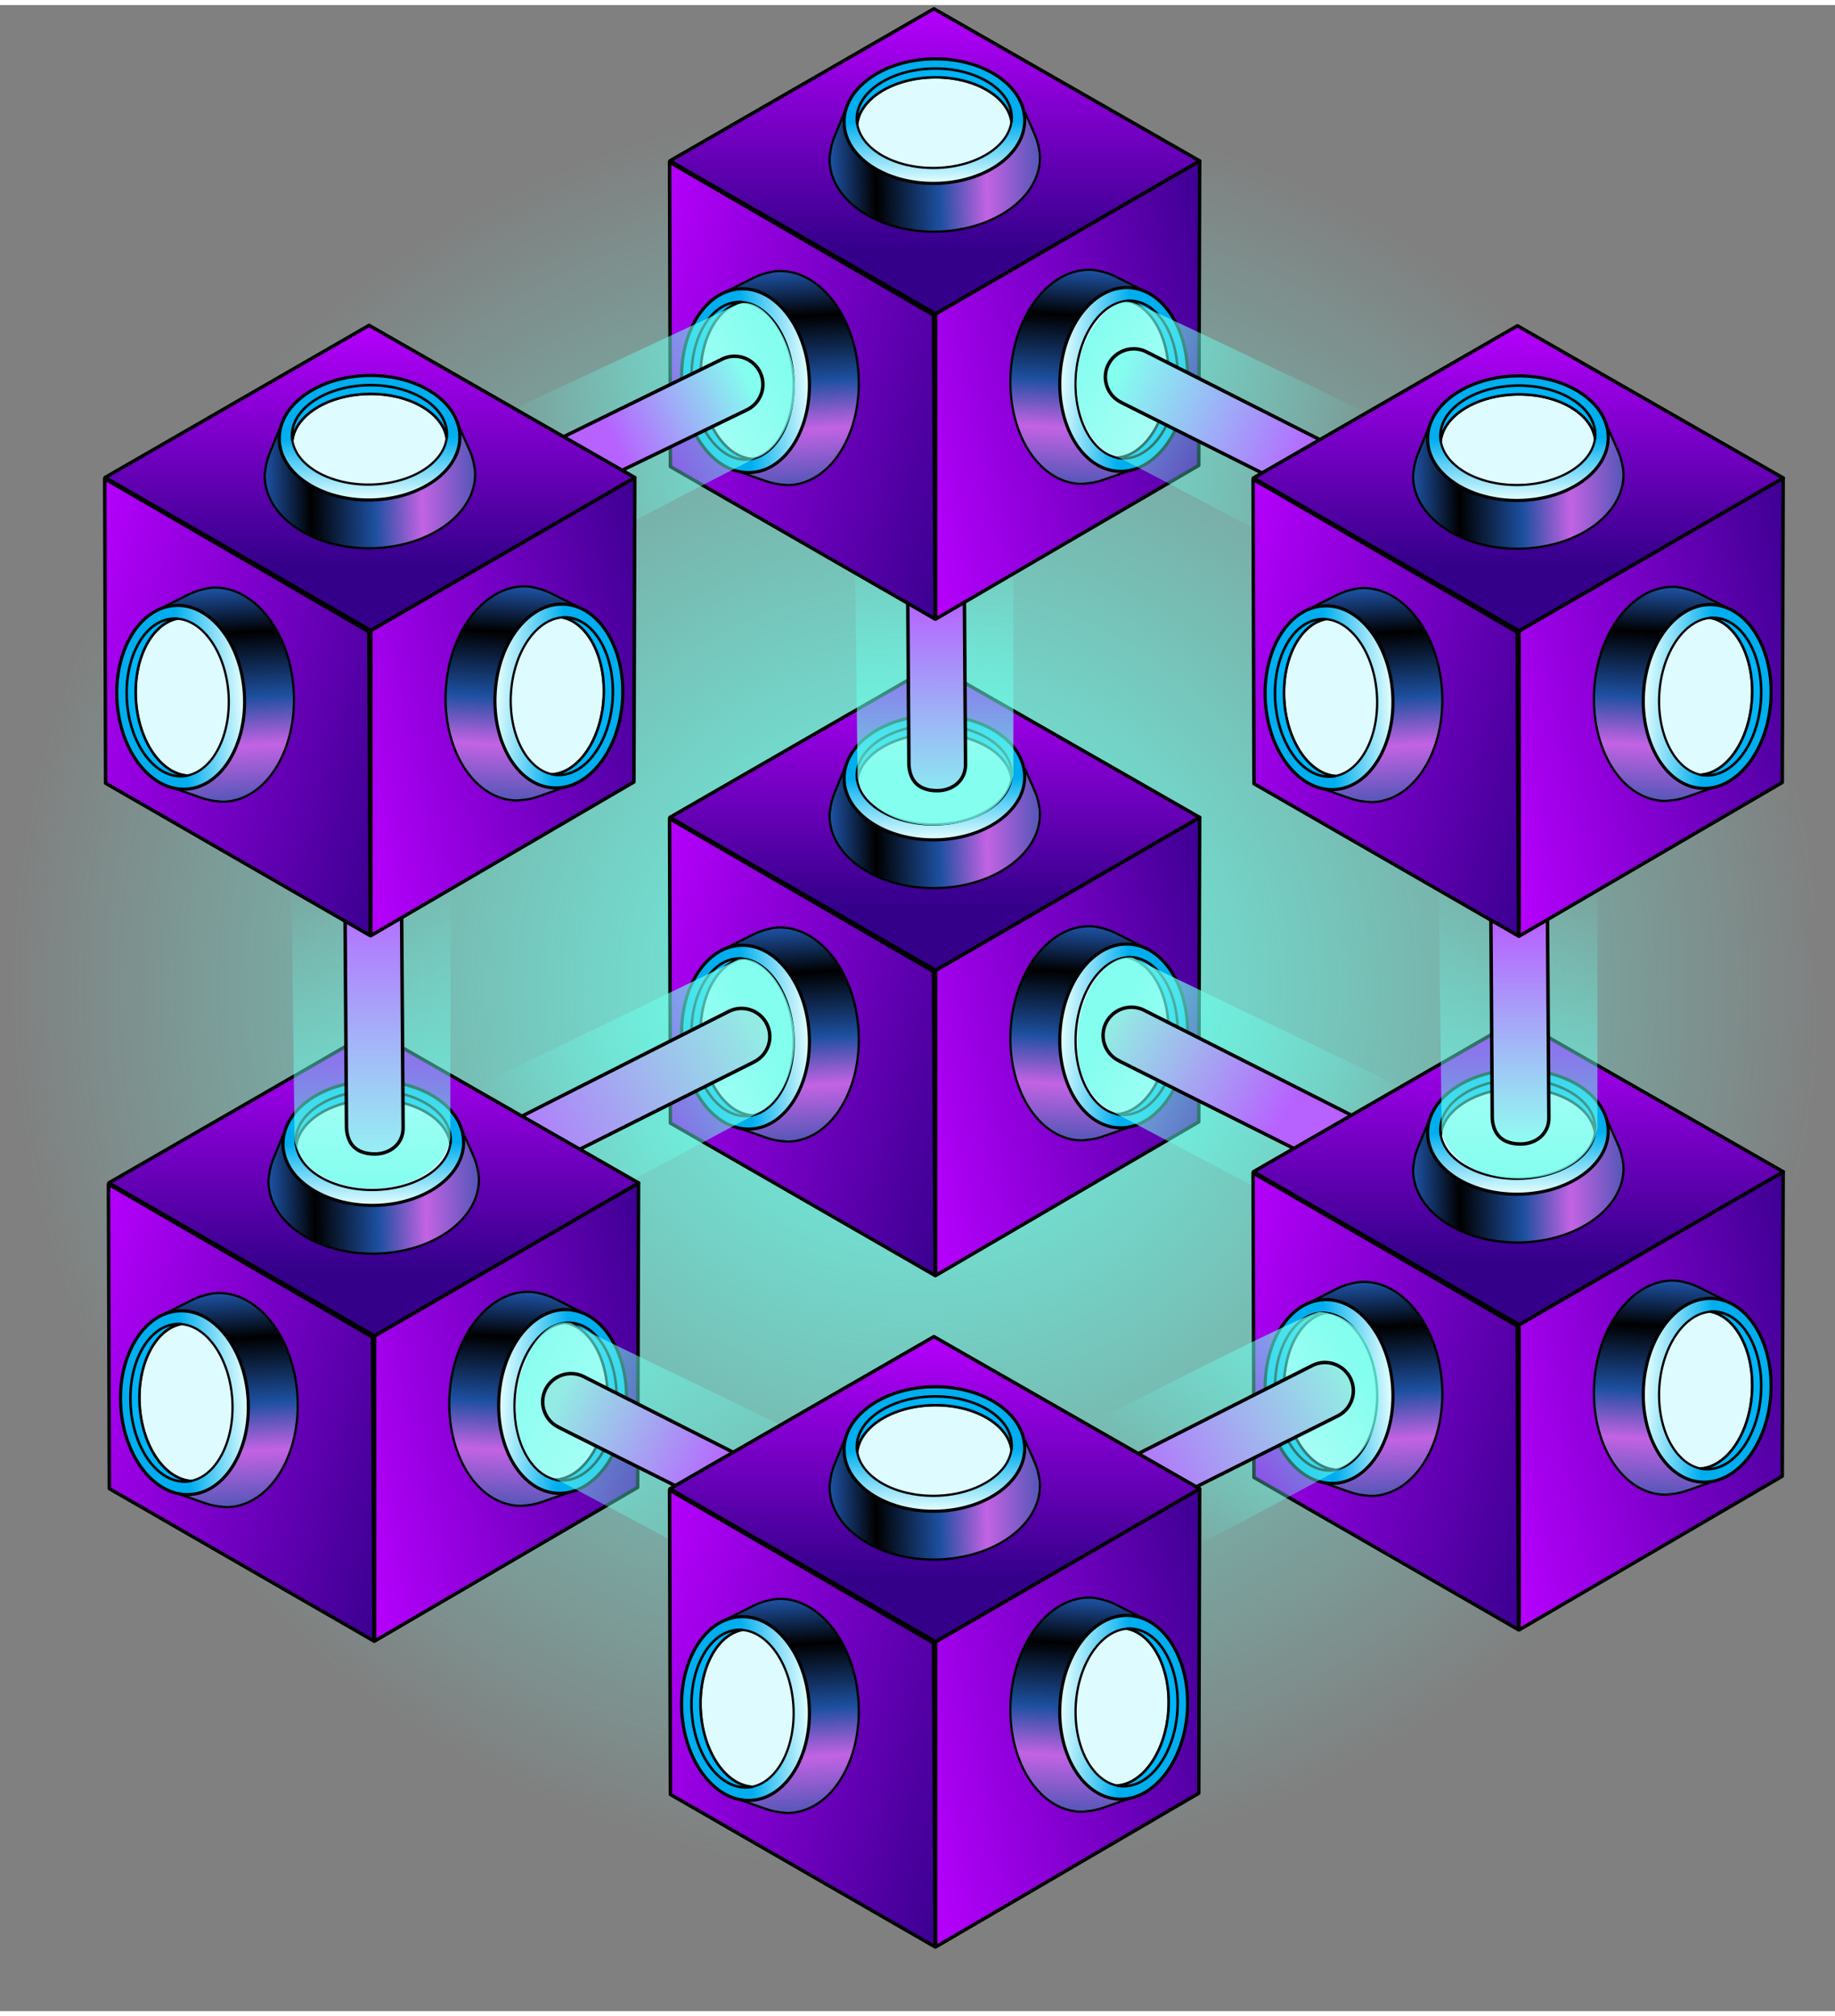 <?xml version="1.0" encoding="UTF-8"?>
<svg xmlns="http://www.w3.org/2000/svg" xmlns:xlink="http://www.w3.org/1999/xlink" width="182px" height="200px" viewBox="0 0 182 199" version="1.1">
<rect x="0" y="0" width="182" height="199" fill="#808080" stroke="none"/>
<defs>
<clipPath id="clip1">
  <path d="M 0 9 L 181.723 9 L 181.723 186 L 0 186 Z M 0 9 "/>
</clipPath>
<radialGradient id="radial0" gradientUnits="userSpaceOnUse" cx="0" cy="0" fx="0" fy="0" r="1" gradientTransform="matrix(0,88.209,-90.861,0,90.858,97.456)">
<stop offset="0" style="stop-color:rgb(42.745%,100%,92.549%);stop-opacity:1;"/>
<stop offset="1" style="stop-color:rgb(42.745%,100%,92.549%);stop-opacity:0;"/>
</radialGradient>
<linearGradient id="linear0" gradientUnits="userSpaceOnUse" x1="239.493" y1="283.62" x2="337.493" y2="263.62" >
<stop offset="0" style="stop-color:rgb(71.373%,0%,99.216%);stop-opacity:1;"/>
<stop offset="1" style="stop-color:rgb(20.392%,0%,54.118%);stop-opacity:1;"/>
</linearGradient>
<linearGradient id="linear1" gradientUnits="userSpaceOnUse" x1="164.993" y1="269.62" x2="267.493" y2="296.62" >
<stop offset="0" style="stop-color:rgb(71.373%,0%,99.216%);stop-opacity:1;"/>
<stop offset="1" style="stop-color:rgb(20.392%,0%,54.118%);stop-opacity:1;"/>
</linearGradient>
<linearGradient id="linear2" gradientUnits="userSpaceOnUse" x1="249.9" y1="177" x2="249.9" y2="258.8" >
<stop offset="0" style="stop-color:rgb(71.373%,0%,99.216%);stop-opacity:1;"/>
<stop offset="0.79" style="stop-color:rgb(20.392%,0%,54.118%);stop-opacity:1;"/>
</linearGradient>
<linearGradient id="linear3" gradientUnits="userSpaceOnUse" x1="220.326" y1="217.115" x2="281.51" y2="215.87" >
<stop offset="0.031" style="stop-color:rgb(11.373%,31.373%,62.745%);stop-opacity:1;"/>
<stop offset="0.223" style="stop-color:rgb(0%,0%,0%);stop-opacity:1;"/>
<stop offset="0.502" style="stop-color:rgb(11.373%,31.373%,62.745%);stop-opacity:1;"/>
<stop offset="0.708" style="stop-color:rgb(76.471%,38.824%,89.412%);stop-opacity:1;"/>
<stop offset="0.927" style="stop-color:rgb(36.078%,34.118%,72.941%);stop-opacity:1;"/>
</linearGradient>
<linearGradient id="linear4" gradientUnits="userSpaceOnUse" x1="249.863" y1="207.2" x2="250.032" y2="223.818" >
<stop offset="0" style="stop-color:rgb(0%,68.235%,93.725%);stop-opacity:1;"/>
<stop offset="1" style="stop-color:rgb(90.196%,100%,99.608%);stop-opacity:1;"/>
</linearGradient>
<linearGradient id="linear5" gradientUnits="userSpaceOnUse" x1="292.605" y1="245.564" x2="288.942" y2="307.973" >
<stop offset="0.031" style="stop-color:rgb(11.373%,31.373%,62.745%);stop-opacity:1;"/>
<stop offset="0.223" style="stop-color:rgb(0%,0%,0%);stop-opacity:1;"/>
<stop offset="0.502" style="stop-color:rgb(11.373%,31.373%,62.745%);stop-opacity:1;"/>
<stop offset="0.708" style="stop-color:rgb(76.471%,38.824%,89.412%);stop-opacity:1;"/>
<stop offset="0.927" style="stop-color:rgb(36.078%,34.118%,72.941%);stop-opacity:1;"/>
</linearGradient>
<linearGradient id="linear6" gradientUnits="userSpaceOnUse" x1="300.322" y1="276.443" x2="283.385" y2="275.276" >
<stop offset="0" style="stop-color:rgb(0%,68.235%,93.725%);stop-opacity:1;"/>
<stop offset="1" style="stop-color:rgb(90.196%,100%,99.608%);stop-opacity:1;"/>
</linearGradient>
<linearGradient id="linear7" gradientUnits="userSpaceOnUse" x1="207.097" y1="245.894" x2="210.761" y2="308.303" >
<stop offset="0.031" style="stop-color:rgb(11.373%,31.373%,62.745%);stop-opacity:1;"/>
<stop offset="0.223" style="stop-color:rgb(0%,0%,0%);stop-opacity:1;"/>
<stop offset="0.502" style="stop-color:rgb(11.373%,31.373%,62.745%);stop-opacity:1;"/>
<stop offset="0.708" style="stop-color:rgb(76.471%,38.824%,89.412%);stop-opacity:1;"/>
<stop offset="0.927" style="stop-color:rgb(36.078%,34.118%,72.941%);stop-opacity:1;"/>
</linearGradient>
<linearGradient id="linear8" gradientUnits="userSpaceOnUse" x1="199.381" y1="276.773" x2="216.317" y2="275.606" >
<stop offset="0" style="stop-color:rgb(0%,68.235%,93.725%);stop-opacity:1;"/>
<stop offset="1" style="stop-color:rgb(90.196%,100%,99.608%);stop-opacity:1;"/>
</linearGradient>
<clipPath id="clip2">
  <path d="M 0 0 L 181.723 0 L 181.723 198.828 L 0 198.828 Z M 0 0 "/>
</clipPath>
<filter id="alpha" filterUnits="objectBoundingBox" x="0%" y="0%" width="100%" height="100%">
  <feColorMatrix type="matrix" in="SourceGraphic" values="0 0 0 0 1 0 0 0 0 1 0 0 0 0 1 0 0 0 1 0"/>
</filter>
<mask id="mask0">
  <g filter="url(#alpha)">
<rect x="0" y="0" width="182" height="199" style="fill:rgb(0%,0%,0%);fill-opacity:0.8;stroke:none;"/>
  </g>
</mask>
<linearGradient id="linear9" gradientUnits="userSpaceOnUse" x1="249.415" y1="138.59" x2="249.415" y2="219.974" gradientTransform="matrix(0.371,0,0,0.37,0,0)">
<stop offset="0" style="stop-color:rgb(42.745%,100%,92.157%);stop-opacity:0;"/>
<stop offset="0.828" style="stop-color:rgb(42.745%,100%,92.157%);stop-opacity:1;"/>
</linearGradient>
<clipPath id="clip3">
  <rect x="0" y="0" width="182" height="199"/>
</clipPath>
<g id="surface5" clip-path="url(#clip3)">
<path style=" stroke:none;fill-rule:nonzero;fill:url(#linear9);" d="M 100.523 51.262 L 84.758 51.566 C 84.758 51.566 85.066 76.574 85.062 76.609 C 85.609 79.398 88.789 81.426 92.887 81.363 C 96.984 81.301 99.969 79.27 100.504 76.391 C 100.5 76.355 100.52 51.262 100.52 51.262 Z M 100.523 51.262 "/>
</g>
<mask id="mask1">
  <g filter="url(#alpha)">
<rect x="0" y="0" width="182" height="199" style="fill:rgb(0%,0%,0%);fill-opacity:0.8;stroke:none;"/>
  </g>
</mask>
<linearGradient id="linear10" gradientUnits="userSpaceOnUse" x1="204.993" y1="276" x2="138.993" y2="310.5" gradientTransform="matrix(0.371,0,0,0.37,0,0)">
<stop offset="0" style="stop-color:rgb(42.745%,100%,92.157%);stop-opacity:1;"/>
<stop offset="1" style="stop-color:rgb(42.745%,100%,92.157%);stop-opacity:0;"/>
</linearGradient>
<clipPath id="clip4">
  <rect x="0" y="0" width="182" height="199"/>
</clipPath>
<g id="surface8" clip-path="url(#clip4)">
<path style=" stroke:none;fill-rule:nonzero;fill:url(#linear10);" d="M 39.742 110.895 L 51.742 122.438 C 51.742 122.438 75.066 109.938 75.105 109.938 C 77.625 108.746 79.113 105.234 78.742 101.535 C 78.184 97.281 75.398 94.137 73.207 94.691 C 72.055 95.246 39.742 110.895 39.742 110.895 Z M 39.742 110.895 "/>
</g>
<linearGradient id="linear11" gradientUnits="userSpaceOnUse" x1="249.97" y1="25.18" x2="250.993" y2="219" >
<stop offset="0.692" style="stop-color:rgb(71.765%,38.039%,100%);stop-opacity:1;"/>
<stop offset="1" style="stop-color:rgb(52.157%,99.608%,93.725%);stop-opacity:1;"/>
</linearGradient>
<linearGradient id="linear12" gradientUnits="userSpaceOnUse" x1="127.493" y1="313" x2="200.493" y2="271.5" >
<stop offset="0" style="stop-color:rgb(71.765%,38.039%,100%);stop-opacity:1;"/>
<stop offset="1" style="stop-color:rgb(57.647%,92.157%,89.412%);stop-opacity:1;"/>
</linearGradient>
<clipPath id="clip5">
  <path d="M 0 0 L 181.723 0 L 181.723 198.828 L 0 198.828 Z M 0 0 "/>
</clipPath>
<mask id="mask2">
  <g filter="url(#alpha)">
<rect x="0" y="0" width="182" height="199" style="fill:rgb(0%,0%,0%);fill-opacity:0.8;stroke:none;"/>
  </g>
</mask>
<linearGradient id="linear13" gradientUnits="userSpaceOnUse" x1="292.493" y1="265" x2="369.493" y2="309.5" gradientTransform="matrix(0.371,0,0,0.37,0,0)">
<stop offset="0.079" style="stop-color:rgb(42.745%,100%,92.157%);stop-opacity:1;"/>
<stop offset="1" style="stop-color:rgb(42.745%,100%,92.157%);stop-opacity:0;"/>
</linearGradient>
<clipPath id="clip6">
  <rect x="0" y="0" width="182" height="199"/>
</clipPath>
<g id="surface11" clip-path="url(#clip6)">
<path style=" stroke:none;fill-rule:nonzero;fill:url(#linear13);" d="M 146.129 110.812 L 134.125 122.352 C 134.125 122.352 111.16 110.23 110.496 109.855 C 107.816 108.566 106.465 105.391 106.969 101.348 C 107.512 97.016 110.125 94.137 112.355 94.508 C 113.719 95.148 146.125 110.812 146.125 110.812 Z M 146.129 110.812 "/>
</g>
<linearGradient id="linear14" gradientUnits="userSpaceOnUse" x1="360.493" y1="306" x2="298.493" y2="272" >
<stop offset="0.263" style="stop-color:rgb(71.765%,38.039%,100%);stop-opacity:1;"/>
<stop offset="1" style="stop-color:rgb(57.647%,92.157%,89.412%);stop-opacity:1;"/>
</linearGradient>
<linearGradient id="linear15" gradientUnits="userSpaceOnUse" x1="239.493" y1="107.62" x2="337.493" y2="87.62" >
<stop offset="0" style="stop-color:rgb(71.373%,0%,99.216%);stop-opacity:1;"/>
<stop offset="1" style="stop-color:rgb(20.392%,0%,54.118%);stop-opacity:1;"/>
</linearGradient>
<linearGradient id="linear16" gradientUnits="userSpaceOnUse" x1="164.993" y1="93.62" x2="267.493" y2="120.62" >
<stop offset="0" style="stop-color:rgb(71.373%,0%,99.216%);stop-opacity:1;"/>
<stop offset="1" style="stop-color:rgb(20.392%,0%,54.118%);stop-opacity:1;"/>
</linearGradient>
<linearGradient id="linear17" gradientUnits="userSpaceOnUse" x1="249.9" y1="1" x2="249.9" y2="82.8" >
<stop offset="0" style="stop-color:rgb(71.373%,0%,99.216%);stop-opacity:1;"/>
<stop offset="0.79" style="stop-color:rgb(20.392%,0%,54.118%);stop-opacity:1;"/>
</linearGradient>
<linearGradient id="linear18" gradientUnits="userSpaceOnUse" x1="220.326" y1="41.114" x2="281.51" y2="39.87" >
<stop offset="0.031" style="stop-color:rgb(11.373%,31.373%,62.745%);stop-opacity:1;"/>
<stop offset="0.223" style="stop-color:rgb(0%,0%,0%);stop-opacity:1;"/>
<stop offset="0.502" style="stop-color:rgb(11.373%,31.373%,62.745%);stop-opacity:1;"/>
<stop offset="0.708" style="stop-color:rgb(76.471%,38.824%,89.412%);stop-opacity:1;"/>
<stop offset="0.927" style="stop-color:rgb(36.078%,34.118%,72.941%);stop-opacity:1;"/>
</linearGradient>
<linearGradient id="linear19" gradientUnits="userSpaceOnUse" x1="249.863" y1="31.2" x2="250.032" y2="47.818" >
<stop offset="0" style="stop-color:rgb(0%,68.235%,93.725%);stop-opacity:1;"/>
<stop offset="1" style="stop-color:rgb(90.196%,100%,99.608%);stop-opacity:1;"/>
</linearGradient>
<linearGradient id="linear20" gradientUnits="userSpaceOnUse" x1="292.605" y1="69.564" x2="288.942" y2="131.973" >
<stop offset="0.031" style="stop-color:rgb(11.373%,31.373%,62.745%);stop-opacity:1;"/>
<stop offset="0.223" style="stop-color:rgb(0%,0%,0%);stop-opacity:1;"/>
<stop offset="0.502" style="stop-color:rgb(11.373%,31.373%,62.745%);stop-opacity:1;"/>
<stop offset="0.708" style="stop-color:rgb(76.471%,38.824%,89.412%);stop-opacity:1;"/>
<stop offset="0.927" style="stop-color:rgb(36.078%,34.118%,72.941%);stop-opacity:1;"/>
</linearGradient>
<linearGradient id="linear21" gradientUnits="userSpaceOnUse" x1="300.322" y1="100.443" x2="283.385" y2="99.276" >
<stop offset="0" style="stop-color:rgb(0%,68.235%,93.725%);stop-opacity:1;"/>
<stop offset="1" style="stop-color:rgb(90.196%,100%,99.608%);stop-opacity:1;"/>
</linearGradient>
<linearGradient id="linear22" gradientUnits="userSpaceOnUse" x1="207.097" y1="69.894" x2="210.761" y2="132.303" >
<stop offset="0.031" style="stop-color:rgb(11.373%,31.373%,62.745%);stop-opacity:1;"/>
<stop offset="0.223" style="stop-color:rgb(0%,0%,0%);stop-opacity:1;"/>
<stop offset="0.502" style="stop-color:rgb(11.373%,31.373%,62.745%);stop-opacity:1;"/>
<stop offset="0.708" style="stop-color:rgb(76.471%,38.824%,89.412%);stop-opacity:1;"/>
<stop offset="0.927" style="stop-color:rgb(36.078%,34.118%,72.941%);stop-opacity:1;"/>
</linearGradient>
<linearGradient id="linear23" gradientUnits="userSpaceOnUse" x1="199.381" y1="100.773" x2="216.317" y2="99.606" >
<stop offset="0" style="stop-color:rgb(0%,68.235%,93.725%);stop-opacity:1;"/>
<stop offset="1" style="stop-color:rgb(90.196%,100%,99.608%);stop-opacity:1;"/>
</linearGradient>
<linearGradient id="linear24" gradientUnits="userSpaceOnUse" x1="395.493" y1="378.62" x2="493.493" y2="358.62" >
<stop offset="0" style="stop-color:rgb(71.373%,0%,99.216%);stop-opacity:1;"/>
<stop offset="1" style="stop-color:rgb(20.392%,0%,54.118%);stop-opacity:1;"/>
</linearGradient>
<linearGradient id="linear25" gradientUnits="userSpaceOnUse" x1="320.993" y1="364.62" x2="423.493" y2="391.62" >
<stop offset="0" style="stop-color:rgb(71.373%,0%,99.216%);stop-opacity:1;"/>
<stop offset="1" style="stop-color:rgb(20.392%,0%,54.118%);stop-opacity:1;"/>
</linearGradient>
<linearGradient id="linear26" gradientUnits="userSpaceOnUse" x1="405.9" y1="272" x2="405.9" y2="353.8" >
<stop offset="0" style="stop-color:rgb(71.373%,0%,99.216%);stop-opacity:1;"/>
<stop offset="0.79" style="stop-color:rgb(20.392%,0%,54.118%);stop-opacity:1;"/>
</linearGradient>
<linearGradient id="linear27" gradientUnits="userSpaceOnUse" x1="376.326" y1="312.115" x2="437.51" y2="310.87" >
<stop offset="0.031" style="stop-color:rgb(11.373%,31.373%,62.745%);stop-opacity:1;"/>
<stop offset="0.223" style="stop-color:rgb(0%,0%,0%);stop-opacity:1;"/>
<stop offset="0.502" style="stop-color:rgb(11.373%,31.373%,62.745%);stop-opacity:1;"/>
<stop offset="0.708" style="stop-color:rgb(76.471%,38.824%,89.412%);stop-opacity:1;"/>
<stop offset="0.927" style="stop-color:rgb(36.078%,34.118%,72.941%);stop-opacity:1;"/>
</linearGradient>
<linearGradient id="linear28" gradientUnits="userSpaceOnUse" x1="405.863" y1="302.2" x2="406.032" y2="318.818" >
<stop offset="0" style="stop-color:rgb(0%,68.235%,93.725%);stop-opacity:1;"/>
<stop offset="1" style="stop-color:rgb(90.196%,100%,99.608%);stop-opacity:1;"/>
</linearGradient>
<linearGradient id="linear29" gradientUnits="userSpaceOnUse" x1="448.605" y1="340.564" x2="444.942" y2="402.973" >
<stop offset="0.031" style="stop-color:rgb(11.373%,31.373%,62.745%);stop-opacity:1;"/>
<stop offset="0.223" style="stop-color:rgb(0%,0%,0%);stop-opacity:1;"/>
<stop offset="0.502" style="stop-color:rgb(11.373%,31.373%,62.745%);stop-opacity:1;"/>
<stop offset="0.708" style="stop-color:rgb(76.471%,38.824%,89.412%);stop-opacity:1;"/>
<stop offset="0.927" style="stop-color:rgb(36.078%,34.118%,72.941%);stop-opacity:1;"/>
</linearGradient>
<linearGradient id="linear30" gradientUnits="userSpaceOnUse" x1="456.322" y1="371.443" x2="439.385" y2="370.276" >
<stop offset="0" style="stop-color:rgb(0%,68.235%,93.725%);stop-opacity:1;"/>
<stop offset="1" style="stop-color:rgb(90.196%,100%,99.608%);stop-opacity:1;"/>
</linearGradient>
<linearGradient id="linear31" gradientUnits="userSpaceOnUse" x1="363.097" y1="340.894" x2="366.761" y2="403.303" >
<stop offset="0.031" style="stop-color:rgb(11.373%,31.373%,62.745%);stop-opacity:1;"/>
<stop offset="0.223" style="stop-color:rgb(0%,0%,0%);stop-opacity:1;"/>
<stop offset="0.502" style="stop-color:rgb(11.373%,31.373%,62.745%);stop-opacity:1;"/>
<stop offset="0.708" style="stop-color:rgb(76.471%,38.824%,89.412%);stop-opacity:1;"/>
<stop offset="0.927" style="stop-color:rgb(36.078%,34.118%,72.941%);stop-opacity:1;"/>
</linearGradient>
<linearGradient id="linear32" gradientUnits="userSpaceOnUse" x1="355.381" y1="371.773" x2="372.317" y2="370.606" >
<stop offset="0" style="stop-color:rgb(0%,68.235%,93.725%);stop-opacity:1;"/>
<stop offset="1" style="stop-color:rgb(90.196%,100%,99.608%);stop-opacity:1;"/>
</linearGradient>
<linearGradient id="linear33" gradientUnits="userSpaceOnUse" x1="89.493" y1="381.62" x2="187.493" y2="361.62" >
<stop offset="0" style="stop-color:rgb(71.373%,0%,99.216%);stop-opacity:1;"/>
<stop offset="1" style="stop-color:rgb(20.392%,0%,54.118%);stop-opacity:1;"/>
</linearGradient>
<linearGradient id="linear34" gradientUnits="userSpaceOnUse" x1="14.993" y1="367.62" x2="117.493" y2="394.62" >
<stop offset="0" style="stop-color:rgb(71.373%,0%,99.216%);stop-opacity:1;"/>
<stop offset="1" style="stop-color:rgb(20.392%,0%,54.118%);stop-opacity:1;"/>
</linearGradient>
<linearGradient id="linear35" gradientUnits="userSpaceOnUse" x1="99.9" y1="275" x2="99.9" y2="356.8" >
<stop offset="0" style="stop-color:rgb(71.373%,0%,99.216%);stop-opacity:1;"/>
<stop offset="0.79" style="stop-color:rgb(20.392%,0%,54.118%);stop-opacity:1;"/>
</linearGradient>
<linearGradient id="linear36" gradientUnits="userSpaceOnUse" x1="70.326" y1="315.115" x2="131.51" y2="313.87" >
<stop offset="0.031" style="stop-color:rgb(11.373%,31.373%,62.745%);stop-opacity:1;"/>
<stop offset="0.223" style="stop-color:rgb(0%,0%,0%);stop-opacity:1;"/>
<stop offset="0.502" style="stop-color:rgb(11.373%,31.373%,62.745%);stop-opacity:1;"/>
<stop offset="0.708" style="stop-color:rgb(76.471%,38.824%,89.412%);stop-opacity:1;"/>
<stop offset="0.927" style="stop-color:rgb(36.078%,34.118%,72.941%);stop-opacity:1;"/>
</linearGradient>
<linearGradient id="linear37" gradientUnits="userSpaceOnUse" x1="99.863" y1="305.2" x2="100.032" y2="321.818" >
<stop offset="0" style="stop-color:rgb(0%,68.235%,93.725%);stop-opacity:1;"/>
<stop offset="1" style="stop-color:rgb(90.196%,100%,99.608%);stop-opacity:1;"/>
</linearGradient>
<linearGradient id="linear38" gradientUnits="userSpaceOnUse" x1="142.605" y1="343.564" x2="138.942" y2="405.973" >
<stop offset="0.031" style="stop-color:rgb(11.373%,31.373%,62.745%);stop-opacity:1;"/>
<stop offset="0.223" style="stop-color:rgb(0%,0%,0%);stop-opacity:1;"/>
<stop offset="0.502" style="stop-color:rgb(11.373%,31.373%,62.745%);stop-opacity:1;"/>
<stop offset="0.708" style="stop-color:rgb(76.471%,38.824%,89.412%);stop-opacity:1;"/>
<stop offset="0.927" style="stop-color:rgb(36.078%,34.118%,72.941%);stop-opacity:1;"/>
</linearGradient>
<linearGradient id="linear39" gradientUnits="userSpaceOnUse" x1="150.322" y1="374.443" x2="133.385" y2="373.276" >
<stop offset="0" style="stop-color:rgb(0%,68.235%,93.725%);stop-opacity:1;"/>
<stop offset="1" style="stop-color:rgb(90.196%,100%,99.608%);stop-opacity:1;"/>
</linearGradient>
<linearGradient id="linear40" gradientUnits="userSpaceOnUse" x1="57.097" y1="343.894" x2="60.761" y2="406.303" >
<stop offset="0.031" style="stop-color:rgb(11.373%,31.373%,62.745%);stop-opacity:1;"/>
<stop offset="0.223" style="stop-color:rgb(0%,0%,0%);stop-opacity:1;"/>
<stop offset="0.502" style="stop-color:rgb(11.373%,31.373%,62.745%);stop-opacity:1;"/>
<stop offset="0.708" style="stop-color:rgb(76.471%,38.824%,89.412%);stop-opacity:1;"/>
<stop offset="0.927" style="stop-color:rgb(36.078%,34.118%,72.941%);stop-opacity:1;"/>
</linearGradient>
<linearGradient id="linear41" gradientUnits="userSpaceOnUse" x1="49.381" y1="374.773" x2="66.317" y2="373.606" >
<stop offset="0" style="stop-color:rgb(0%,68.235%,93.725%);stop-opacity:1;"/>
<stop offset="1" style="stop-color:rgb(90.196%,100%,99.608%);stop-opacity:1;"/>
</linearGradient>
<clipPath id="clip7">
  <path d="M 0 0 L 181.723 0 L 181.723 198.828 L 0 198.828 Z M 0 0 "/>
</clipPath>
<mask id="mask3">
  <g filter="url(#alpha)">
<rect x="0" y="0" width="182" height="199" style="fill:rgb(0%,0%,0%);fill-opacity:0.8;stroke:none;"/>
  </g>
</mask>
<linearGradient id="linear42" gradientUnits="userSpaceOnUse" x1="131.993" y1="363.5" x2="215.493" y2="410.5" gradientTransform="matrix(0.371,0,0,0.37,0,0)">
<stop offset="0" style="stop-color:rgb(42.745%,100%,92.157%);stop-opacity:1;"/>
<stop offset="1" style="stop-color:rgb(42.745%,100%,92.157%);stop-opacity:0;"/>
</linearGradient>
<clipPath id="clip8">
  <rect x="0" y="0" width="182" height="199"/>
</clipPath>
<g id="surface14" clip-path="url(#clip8)">
<path style=" stroke:none;fill-rule:nonzero;fill:url(#linear42);" d="M 90.484 147.145 L 78.484 158.688 C 78.484 158.688 55.16 146.188 55.121 146.188 C 52.402 145.34 50.75 141.828 51.254 137.785 C 51.762 133.742 54.039 130.199 56.641 130.754 C 57.188 131.125 90.484 147.145 90.484 147.145 Z M 90.484 147.145 "/>
</g>
<linearGradient id="linear43" gradientUnits="userSpaceOnUse" x1="194.993" y1="393.5" x2="151.493" y2="370" >
<stop offset="0" style="stop-color:rgb(71.765%,38.039%,100%);stop-opacity:1;"/>
<stop offset="1" style="stop-color:rgb(57.647%,92.157%,89.412%);stop-opacity:1;"/>
</linearGradient>
<clipPath id="clip9">
  <path d="M 0 0 L 181.723 0 L 181.723 198.828 L 0 198.828 Z M 0 0 "/>
</clipPath>
<mask id="mask4">
  <g filter="url(#alpha)">
<rect x="0" y="0" width="182" height="199" style="fill:rgb(0%,0%,0%);fill-opacity:0.8;stroke:none;"/>
  </g>
</mask>
<linearGradient id="linear44" gradientUnits="userSpaceOnUse" x1="363.493" y1="364" x2="308.493" y2="402.5" gradientTransform="matrix(0.371,0,0,0.37,0,0)">
<stop offset="0" style="stop-color:rgb(42.745%,100%,92.157%);stop-opacity:1;"/>
<stop offset="1" style="stop-color:rgb(42.745%,100%,92.157%);stop-opacity:0;"/>
</linearGradient>
<clipPath id="clip10">
  <rect x="0" y="0" width="182" height="199"/>
</clipPath>
<g id="surface17" clip-path="url(#clip10)">
<path style=" stroke:none;fill-rule:nonzero;fill:url(#linear44);" d="M 97.789 146.035 L 109.789 157.578 C 109.789 157.578 131.656 145.973 133.152 145.078 C 135.758 143.516 137.188 140.531 136.684 136.488 C 136.18 132.445 134.086 129.887 130.93 129.645 C 129.488 129.539 97.793 146.035 97.793 146.035 Z M 97.789 146.035 "/>
</g>
<linearGradient id="linear45" gradientUnits="userSpaceOnUse" x1="296.993" y1="398.5" x2="357.493" y2="365.5" >
<stop offset="0" style="stop-color:rgb(71.765%,38.039%,100%);stop-opacity:1;"/>
<stop offset="1" style="stop-color:rgb(57.647%,92.157%,89.412%);stop-opacity:1;"/>
</linearGradient>
<linearGradient id="linear46" gradientUnits="userSpaceOnUse" x1="239.493" y1="463.62" x2="337.493" y2="443.62" >
<stop offset="0" style="stop-color:rgb(71.373%,0%,99.216%);stop-opacity:1;"/>
<stop offset="1" style="stop-color:rgb(20.392%,0%,54.118%);stop-opacity:1;"/>
</linearGradient>
<linearGradient id="linear47" gradientUnits="userSpaceOnUse" x1="164.993" y1="449.62" x2="267.493" y2="476.62" >
<stop offset="0" style="stop-color:rgb(71.373%,0%,99.216%);stop-opacity:1;"/>
<stop offset="1" style="stop-color:rgb(20.392%,0%,54.118%);stop-opacity:1;"/>
</linearGradient>
<linearGradient id="linear48" gradientUnits="userSpaceOnUse" x1="249.9" y1="357" x2="249.9" y2="438.8" >
<stop offset="0" style="stop-color:rgb(71.373%,0%,99.216%);stop-opacity:1;"/>
<stop offset="0.79" style="stop-color:rgb(20.392%,0%,54.118%);stop-opacity:1;"/>
</linearGradient>
<linearGradient id="linear49" gradientUnits="userSpaceOnUse" x1="220.326" y1="397.115" x2="281.51" y2="395.87" >
<stop offset="0.031" style="stop-color:rgb(11.373%,31.373%,62.745%);stop-opacity:1;"/>
<stop offset="0.223" style="stop-color:rgb(0%,0%,0%);stop-opacity:1;"/>
<stop offset="0.502" style="stop-color:rgb(11.373%,31.373%,62.745%);stop-opacity:1;"/>
<stop offset="0.708" style="stop-color:rgb(76.471%,38.824%,89.412%);stop-opacity:1;"/>
<stop offset="0.927" style="stop-color:rgb(36.078%,34.118%,72.941%);stop-opacity:1;"/>
</linearGradient>
<linearGradient id="linear50" gradientUnits="userSpaceOnUse" x1="249.863" y1="387.2" x2="250.032" y2="403.818" >
<stop offset="0" style="stop-color:rgb(0%,68.235%,93.725%);stop-opacity:1;"/>
<stop offset="1" style="stop-color:rgb(90.196%,100%,99.608%);stop-opacity:1;"/>
</linearGradient>
<linearGradient id="linear51" gradientUnits="userSpaceOnUse" x1="292.605" y1="425.564" x2="288.942" y2="487.973" >
<stop offset="0.031" style="stop-color:rgb(11.373%,31.373%,62.745%);stop-opacity:1;"/>
<stop offset="0.223" style="stop-color:rgb(0%,0%,0%);stop-opacity:1;"/>
<stop offset="0.502" style="stop-color:rgb(11.373%,31.373%,62.745%);stop-opacity:1;"/>
<stop offset="0.708" style="stop-color:rgb(76.471%,38.824%,89.412%);stop-opacity:1;"/>
<stop offset="0.927" style="stop-color:rgb(36.078%,34.118%,72.941%);stop-opacity:1;"/>
</linearGradient>
<linearGradient id="linear52" gradientUnits="userSpaceOnUse" x1="300.322" y1="456.443" x2="283.385" y2="455.276" >
<stop offset="0" style="stop-color:rgb(0%,68.235%,93.725%);stop-opacity:1;"/>
<stop offset="1" style="stop-color:rgb(90.196%,100%,99.608%);stop-opacity:1;"/>
</linearGradient>
<linearGradient id="linear53" gradientUnits="userSpaceOnUse" x1="207.097" y1="425.894" x2="210.761" y2="488.303" >
<stop offset="0.031" style="stop-color:rgb(11.373%,31.373%,62.745%);stop-opacity:1;"/>
<stop offset="0.223" style="stop-color:rgb(0%,0%,0%);stop-opacity:1;"/>
<stop offset="0.502" style="stop-color:rgb(11.373%,31.373%,62.745%);stop-opacity:1;"/>
<stop offset="0.708" style="stop-color:rgb(76.471%,38.824%,89.412%);stop-opacity:1;"/>
<stop offset="0.927" style="stop-color:rgb(36.078%,34.118%,72.941%);stop-opacity:1;"/>
</linearGradient>
<linearGradient id="linear54" gradientUnits="userSpaceOnUse" x1="199.381" y1="456.773" x2="216.317" y2="455.606" >
<stop offset="0" style="stop-color:rgb(0%,68.235%,93.725%);stop-opacity:1;"/>
<stop offset="1" style="stop-color:rgb(90.196%,100%,99.608%);stop-opacity:1;"/>
</linearGradient>
<clipPath id="clip11">
  <path d="M 0 0 L 181.723 0 L 181.723 198.828 L 0 198.828 Z M 0 0 "/>
</clipPath>
<mask id="mask5">
  <g filter="url(#alpha)">
<rect x="0" y="0" width="182" height="199" style="fill:rgb(0%,0%,0%);fill-opacity:0.8;stroke:none;"/>
  </g>
</mask>
<linearGradient id="linear55" gradientUnits="userSpaceOnUse" x1="276.493" y1="86.001" x2="350.493" y2="135" gradientTransform="matrix(0.371,0,0,0.37,0,0)">
<stop offset="0.142" style="stop-color:rgb(42.745%,100%,92.157%);stop-opacity:1;"/>
<stop offset="1" style="stop-color:rgb(42.745%,100%,92.157%);stop-opacity:0;"/>
</linearGradient>
<clipPath id="clip12">
  <rect x="0" y="0" width="182" height="199"/>
</clipPath>
<g id="surface20" clip-path="url(#clip12)">
<path style=" stroke:none;fill-rule:nonzero;fill:url(#linear55);" d="M 145.988 45.52 L 133.988 57.059 C 133.988 57.059 111.312 44.953 110.684 44.758 C 108.309 44.016 106.348 40.352 106.852 36.309 C 107.363 32.266 110.312 28.668 112.539 29.59 C 114.227 30.055 145.984 45.52 145.984 45.52 Z M 145.988 45.52 "/>
</g>
<linearGradient id="linear56" gradientUnits="userSpaceOnUse" x1="351.493" y1="122" x2="299.493" y2="98" >
<stop offset="0" style="stop-color:rgb(71.765%,38.039%,100%);stop-opacity:1;"/>
<stop offset="1" style="stop-color:rgb(51.765%,99.608%,93.725%);stop-opacity:1;"/>
</linearGradient>
<clipPath id="clip13">
  <path d="M 0 0 L 181.723 0 L 181.723 198.828 L 0 198.828 Z M 0 0 "/>
</clipPath>
<mask id="mask6">
  <g filter="url(#alpha)">
<rect x="0" y="0" width="182" height="199" style="fill:rgb(0%,0%,0%);fill-opacity:0.8;stroke:none;"/>
  </g>
</mask>
<linearGradient id="linear57" gradientUnits="userSpaceOnUse" x1="208.993" y1="97" x2="142.993" y2="129" gradientTransform="matrix(0.371,0,0,0.37,0,0)">
<stop offset="0" style="stop-color:rgb(42.745%,100%,92.157%);stop-opacity:1;"/>
<stop offset="1" style="stop-color:rgb(42.745%,100%,92.157%);stop-opacity:0;"/>
</linearGradient>
<clipPath id="clip14">
  <rect x="0" y="0" width="182" height="199"/>
</clipPath>
<g id="surface23" clip-path="url(#clip14)">
<path style=" stroke:none;fill-rule:nonzero;fill:url(#linear57);" d="M 39.523 45.426 L 51.367 57.125 C 51.367 57.125 74.859 44.938 74.898 44.938 C 77.07 44.387 79.23 40.785 78.781 36.734 C 78.328 32.688 75.582 28.852 73.203 29.668 C 73.172 29.672 39.527 45.426 39.527 45.426 Z M 39.523 45.426 "/>
</g>
<linearGradient id="linear58" gradientUnits="userSpaceOnUse" x1="162.493" y1="114" x2="197.993" y2="96.5" >
<stop offset="0" style="stop-color:rgb(71.765%,38.039%,100%);stop-opacity:1;"/>
<stop offset="1" style="stop-color:rgb(51.765%,99.608%,93.725%);stop-opacity:1;"/>
</linearGradient>
<clipPath id="clip15">
  <path d="M 0 0 L 181.723 0 L 181.723 198.828 L 0 198.828 Z M 0 0 "/>
</clipPath>
<mask id="mask7">
  <g filter="url(#alpha)">
<rect x="0" y="0" width="182" height="199" style="fill:rgb(0%,0%,0%);fill-opacity:0.8;stroke:none;"/>
  </g>
</mask>
<linearGradient id="linear59" gradientUnits="userSpaceOnUse" x1="405.375" y1="233.32" x2="405.375" y2="314.704" gradientTransform="matrix(0.371,0,0,0.37,0,0)">
<stop offset="0" style="stop-color:rgb(42.745%,100%,92.157%);stop-opacity:0;"/>
<stop offset="1" style="stop-color:rgb(42.745%,100%,92.157%);stop-opacity:1;"/>
</linearGradient>
<clipPath id="clip16">
  <rect x="0" y="0" width="182" height="199"/>
</clipPath>
<g id="surface26" clip-path="url(#clip16)">
<path style=" stroke:none;fill-rule:nonzero;fill:url(#linear59);" d="M 158.453 86.301 L 142.684 86.605 C 142.684 86.605 142.992 111.613 142.988 111.652 C 143.539 114.441 146.719 116.465 150.816 116.402 C 154.91 116.34 157.898 114.309 158.434 111.43 C 158.43 111.395 158.449 86.301 158.449 86.301 Z M 158.453 86.301 "/>
</g>
<linearGradient id="linear60" gradientUnits="userSpaceOnUse" x1="405.92" y1="119.91" x2="405.92" y2="305.36" >
<stop offset="0.683" style="stop-color:rgb(71.765%,38.039%,100%);stop-opacity:1;"/>
<stop offset="1" style="stop-color:rgb(56.863%,99.608%,94.51%);stop-opacity:1;"/>
</linearGradient>
<clipPath id="clip17">
  <path d="M 0 0 L 181.723 0 L 181.723 198.828 L 0 198.828 Z M 0 0 "/>
</clipPath>
<mask id="mask8">
  <g filter="url(#alpha)">
<rect x="0" y="0" width="182" height="199" style="fill:rgb(0%,0%,0%);fill-opacity:0.8;stroke:none;"/>
  </g>
</mask>
<linearGradient id="linear61" gradientUnits="userSpaceOnUse" x1="99.075" y1="235.98" x2="99.075" y2="317.364" gradientTransform="matrix(0.371,0,0,0.37,0,0)">
<stop offset="0" style="stop-color:rgb(42.745%,100%,92.157%);stop-opacity:0;"/>
<stop offset="1" style="stop-color:rgb(42.745%,100%,92.157%);stop-opacity:1;"/>
</linearGradient>
<clipPath id="clip18">
  <rect x="0" y="0" width="182" height="199"/>
</clipPath>
<g id="surface29" clip-path="url(#clip18)">
<path style=" stroke:none;fill-rule:nonzero;fill:url(#linear61);" d="M 44.684 87.285 L 28.914 87.59 C 28.914 87.59 29.223 112.598 29.219 112.633 C 29.77 115.422 32.949 117.449 37.047 117.387 C 41.145 117.324 44.129 115.293 44.664 112.414 C 44.66 112.379 44.68 87.285 44.68 87.285 Z M 44.684 87.285 "/>
</g>
<linearGradient id="linear62" gradientUnits="userSpaceOnUse" x1="99.62" y1="122.58" x2="99.493" y2="315.5" >
<stop offset="0.587" style="stop-color:rgb(71.765%,38.039%,100%);stop-opacity:1;"/>
<stop offset="1" style="stop-color:rgb(57.647%,99.608%,94.902%);stop-opacity:1;"/>
</linearGradient>
<linearGradient id="linear63" gradientUnits="userSpaceOnUse" x1="88.493" y1="192.5" x2="186.493" y2="172.5" >
<stop offset="0" style="stop-color:rgb(71.373%,0%,99.216%);stop-opacity:1;"/>
<stop offset="1" style="stop-color:rgb(20.392%,0%,54.118%);stop-opacity:1;"/>
</linearGradient>
<linearGradient id="linear64" gradientUnits="userSpaceOnUse" x1="13.993" y1="178.5" x2="116.493" y2="205.5" >
<stop offset="0" style="stop-color:rgb(71.373%,0%,99.216%);stop-opacity:1;"/>
<stop offset="1" style="stop-color:rgb(20.392%,0%,54.118%);stop-opacity:1;"/>
</linearGradient>
<linearGradient id="linear65" gradientUnits="userSpaceOnUse" x1="98.9" y1="85.88" x2="98.9" y2="167.68" >
<stop offset="0" style="stop-color:rgb(71.373%,0%,99.216%);stop-opacity:1;"/>
<stop offset="0.79" style="stop-color:rgb(20.392%,0%,54.118%);stop-opacity:1;"/>
</linearGradient>
<linearGradient id="linear66" gradientUnits="userSpaceOnUse" x1="69.326" y1="125.994" x2="130.51" y2="124.75" >
<stop offset="0.031" style="stop-color:rgb(11.373%,31.373%,62.745%);stop-opacity:1;"/>
<stop offset="0.223" style="stop-color:rgb(0%,0%,0%);stop-opacity:1;"/>
<stop offset="0.502" style="stop-color:rgb(11.373%,31.373%,62.745%);stop-opacity:1;"/>
<stop offset="0.708" style="stop-color:rgb(76.471%,38.824%,89.412%);stop-opacity:1;"/>
<stop offset="0.927" style="stop-color:rgb(36.078%,34.118%,72.941%);stop-opacity:1;"/>
</linearGradient>
<linearGradient id="linear67" gradientUnits="userSpaceOnUse" x1="98.863" y1="116.08" x2="99.032" y2="132.697" >
<stop offset="0" style="stop-color:rgb(0%,68.235%,93.725%);stop-opacity:1;"/>
<stop offset="1" style="stop-color:rgb(90.196%,100%,99.608%);stop-opacity:1;"/>
</linearGradient>
<linearGradient id="linear68" gradientUnits="userSpaceOnUse" x1="141.605" y1="154.443" x2="137.942" y2="216.853" >
<stop offset="0.031" style="stop-color:rgb(11.373%,31.373%,62.745%);stop-opacity:1;"/>
<stop offset="0.223" style="stop-color:rgb(0%,0%,0%);stop-opacity:1;"/>
<stop offset="0.502" style="stop-color:rgb(11.373%,31.373%,62.745%);stop-opacity:1;"/>
<stop offset="0.708" style="stop-color:rgb(76.471%,38.824%,89.412%);stop-opacity:1;"/>
<stop offset="0.927" style="stop-color:rgb(36.078%,34.118%,72.941%);stop-opacity:1;"/>
</linearGradient>
<linearGradient id="linear69" gradientUnits="userSpaceOnUse" x1="149.322" y1="185.322" x2="132.385" y2="184.156" >
<stop offset="0" style="stop-color:rgb(0%,68.235%,93.725%);stop-opacity:1;"/>
<stop offset="1" style="stop-color:rgb(90.196%,100%,99.608%);stop-opacity:1;"/>
</linearGradient>
<linearGradient id="linear70" gradientUnits="userSpaceOnUse" x1="56.097" y1="154.774" x2="59.761" y2="217.183" >
<stop offset="0.031" style="stop-color:rgb(11.373%,31.373%,62.745%);stop-opacity:1;"/>
<stop offset="0.223" style="stop-color:rgb(0%,0%,0%);stop-opacity:1;"/>
<stop offset="0.502" style="stop-color:rgb(11.373%,31.373%,62.745%);stop-opacity:1;"/>
<stop offset="0.708" style="stop-color:rgb(76.471%,38.824%,89.412%);stop-opacity:1;"/>
<stop offset="0.927" style="stop-color:rgb(36.078%,34.118%,72.941%);stop-opacity:1;"/>
</linearGradient>
<linearGradient id="linear71" gradientUnits="userSpaceOnUse" x1="48.381" y1="185.652" x2="65.317" y2="184.486" >
<stop offset="0" style="stop-color:rgb(0%,68.235%,93.725%);stop-opacity:1;"/>
<stop offset="1" style="stop-color:rgb(90.196%,100%,99.608%);stop-opacity:1;"/>
</linearGradient>
<linearGradient id="linear72" gradientUnits="userSpaceOnUse" x1="395.493" y1="192.62" x2="493.493" y2="172.62" >
<stop offset="0" style="stop-color:rgb(71.373%,0%,99.216%);stop-opacity:1;"/>
<stop offset="1" style="stop-color:rgb(20.392%,0%,54.118%);stop-opacity:1;"/>
</linearGradient>
<linearGradient id="linear73" gradientUnits="userSpaceOnUse" x1="320.993" y1="178.62" x2="423.493" y2="205.62" >
<stop offset="0" style="stop-color:rgb(71.373%,0%,99.216%);stop-opacity:1;"/>
<stop offset="1" style="stop-color:rgb(20.392%,0%,54.118%);stop-opacity:1;"/>
</linearGradient>
<linearGradient id="linear74" gradientUnits="userSpaceOnUse" x1="405.9" y1="86" x2="405.9" y2="167.8" >
<stop offset="0" style="stop-color:rgb(71.373%,0%,99.216%);stop-opacity:1;"/>
<stop offset="0.79" style="stop-color:rgb(20.392%,0%,54.118%);stop-opacity:1;"/>
</linearGradient>
<linearGradient id="linear75" gradientUnits="userSpaceOnUse" x1="376.326" y1="126.115" x2="437.51" y2="124.87" >
<stop offset="0.031" style="stop-color:rgb(11.373%,31.373%,62.745%);stop-opacity:1;"/>
<stop offset="0.223" style="stop-color:rgb(0%,0%,0%);stop-opacity:1;"/>
<stop offset="0.502" style="stop-color:rgb(11.373%,31.373%,62.745%);stop-opacity:1;"/>
<stop offset="0.708" style="stop-color:rgb(76.471%,38.824%,89.412%);stop-opacity:1;"/>
<stop offset="0.927" style="stop-color:rgb(36.078%,34.118%,72.941%);stop-opacity:1;"/>
</linearGradient>
<linearGradient id="linear76" gradientUnits="userSpaceOnUse" x1="405.863" y1="116.2" x2="406.032" y2="132.818" >
<stop offset="0" style="stop-color:rgb(0%,68.235%,93.725%);stop-opacity:1;"/>
<stop offset="1" style="stop-color:rgb(90.196%,100%,99.608%);stop-opacity:1;"/>
</linearGradient>
<linearGradient id="linear77" gradientUnits="userSpaceOnUse" x1="448.605" y1="154.564" x2="444.942" y2="216.973" >
<stop offset="0.031" style="stop-color:rgb(11.373%,31.373%,62.745%);stop-opacity:1;"/>
<stop offset="0.223" style="stop-color:rgb(0%,0%,0%);stop-opacity:1;"/>
<stop offset="0.502" style="stop-color:rgb(11.373%,31.373%,62.745%);stop-opacity:1;"/>
<stop offset="0.708" style="stop-color:rgb(76.471%,38.824%,89.412%);stop-opacity:1;"/>
<stop offset="0.927" style="stop-color:rgb(36.078%,34.118%,72.941%);stop-opacity:1;"/>
</linearGradient>
<linearGradient id="linear78" gradientUnits="userSpaceOnUse" x1="456.322" y1="185.443" x2="439.385" y2="184.276" >
<stop offset="0" style="stop-color:rgb(0%,68.235%,93.725%);stop-opacity:1;"/>
<stop offset="1" style="stop-color:rgb(90.196%,100%,99.608%);stop-opacity:1;"/>
</linearGradient>
<linearGradient id="linear79" gradientUnits="userSpaceOnUse" x1="363.097" y1="154.894" x2="366.761" y2="217.303" >
<stop offset="0.031" style="stop-color:rgb(11.373%,31.373%,62.745%);stop-opacity:1;"/>
<stop offset="0.223" style="stop-color:rgb(0%,0%,0%);stop-opacity:1;"/>
<stop offset="0.502" style="stop-color:rgb(11.373%,31.373%,62.745%);stop-opacity:1;"/>
<stop offset="0.708" style="stop-color:rgb(76.471%,38.824%,89.412%);stop-opacity:1;"/>
<stop offset="0.927" style="stop-color:rgb(36.078%,34.118%,72.941%);stop-opacity:1;"/>
</linearGradient>
<linearGradient id="linear80" gradientUnits="userSpaceOnUse" x1="355.381" y1="185.773" x2="372.317" y2="184.606" >
<stop offset="0" style="stop-color:rgb(0%,68.235%,93.725%);stop-opacity:1;"/>
<stop offset="1" style="stop-color:rgb(90.196%,100%,99.608%);stop-opacity:1;"/>
</linearGradient>
</defs>
<g id="surface1">
<g clip-path="url(#clip1)" clip-rule="nonzero">
<path style=" stroke:none;fill-rule:nonzero;fill:url(#radial0);" d="M 178.48 9.246 L 1.23 9.246 L -0.004 185.664 L 181.719 185.664 Z M 178.48 9.246 "/>
</g>
<path style="fill-rule:nonzero;fill:url(#linear0);stroke-width:0.93;stroke-linecap:round;stroke-linejoin:round;stroke:rgb(0%,0%,0%);stroke-opacity:1;stroke-miterlimit:4;" d="M 250.132 258.798 L 320.711 217.792 L 320.469 299.425 L 250.132 340.622 Z M 250.132 258.798 " transform="matrix(0.371,0,0,0.37,0,0)"/>
<path style="fill-rule:nonzero;fill:url(#linear1);stroke-width:0.93;stroke-linecap:round;stroke-linejoin:round;stroke:rgb(0%,0%,0%);stroke-opacity:1;stroke-miterlimit:4;" d="M 249.575 259.126 L 178.996 218.119 L 179.228 299.753 L 249.995 340.622 Z M 249.575 259.126 " transform="matrix(0.371,0,0,0.37,0,0)"/>
<path style="fill-rule:nonzero;fill:url(#linear2);stroke-width:0.93;stroke-linecap:round;stroke-linejoin:round;stroke:rgb(0%,0%,0%);stroke-opacity:1;stroke-miterlimit:4;" d="M 179.091 217.792 L 249.669 176.996 L 320.711 217.792 L 250.132 258.798 Z M 179.091 217.792 " transform="matrix(0.371,0,0,0.37,0,0)"/>
<path style="fill-rule:nonzero;fill:url(#linear3);stroke-width:0.6;stroke-linecap:butt;stroke-linejoin:miter;stroke:rgb(0%,0%,0%);stroke-opacity:1;stroke-miterlimit:10;" d="M 276.508 210.389 L 272.817 202.109 L 268.474 202.183 C 263.436 199.131 256.821 197.325 249.596 197.431 C 242.371 197.536 235.819 199.553 230.876 202.753 L 226.532 202.817 L 223.104 211.212 C 222.652 212.321 222.315 213.483 222.094 214.676 C 221.916 215.637 221.758 216.746 221.768 217.528 C 221.937 228.394 234.672 237.001 250.195 236.758 C 265.739 236.516 278.202 227.528 278.033 216.672 C 278.023 215.891 277.834 214.792 277.623 213.831 C 277.371 212.627 276.992 211.476 276.498 210.389 Z M 276.508 210.389 " transform="matrix(0.371,0,0,0.37,0,0)"/>
<path style="fill-rule:nonzero;fill:url(#linear4);stroke-width:0.84;stroke-linecap:round;stroke-linejoin:round;stroke:rgb(0%,0%,0%);stroke-opacity:1;stroke-miterlimit:4;" d="M 250.059 223.822 C 263.383 223.61 274.079 215.975 273.932 206.756 C 273.795 197.547 262.879 190.239 249.543 190.44 C 236.208 190.651 225.523 198.286 225.66 207.495 C 225.807 216.714 236.723 224.022 250.059 223.822 Z M 250.059 223.822 " transform="matrix(0.371,0,0,0.37,0,0)"/>
<path style="fill-rule:nonzero;fill:rgb(87.059%,98.824%,100%);fill-opacity:1;stroke-width:0.6;stroke-linecap:round;stroke-linejoin:round;stroke:rgb(0%,0%,0%);stroke-opacity:1;stroke-miterlimit:4;" d="M 249.974 219.682 C 260.786 219.513 269.578 214.043 270.409 207.22 C 269.378 200.43 260.418 195.234 249.596 195.393 C 238.785 195.551 229.992 201.032 229.162 207.854 C 230.192 214.645 239.153 219.84 249.974 219.682 Z M 249.974 219.682 " transform="matrix(0.371,0,0,0.37,0,0)"/>
<path style="fill-rule:nonzero;fill:rgb(0%,70.588%,96.863%);fill-opacity:1;stroke-width:0.69;stroke-linecap:round;stroke-linejoin:round;stroke:rgb(0%,0%,0%);stroke-opacity:1;stroke-miterlimit:4;" d="M 249.596 195.393 C 260.418 195.224 269.367 200.43 270.409 207.22 C 270.461 206.83 270.482 206.428 270.472 206.038 C 270.356 198.677 260.996 192.847 249.564 193.027 C 238.133 193.206 228.951 199.31 229.056 206.671 C 229.056 207.073 229.099 207.463 229.162 207.854 C 229.992 201.032 238.785 195.561 249.596 195.393 Z M 249.596 195.393 " transform="matrix(0.371,0,0,0.37,0,0)"/>
<path style="fill-rule:nonzero;fill:url(#linear5);stroke-width:0.6;stroke-linecap:butt;stroke-linejoin:miter;stroke:rgb(0%,0%,0%);stroke-opacity:1;stroke-miterlimit:10;" d="M 294.923 303.322 L 303.652 300.228 L 303.936 295.792 C 307.449 290.924 309.826 284.323 310.288 276.963 C 310.762 269.591 309.247 262.759 306.387 257.468 L 306.66 253.032 L 298.394 248.861 C 297.3 248.312 296.143 247.879 294.944 247.551 C 293.977 247.308 292.862 247.055 292.063 247.002 C 280.989 246.295 271.197 258.566 270.188 274.407 C 269.178 290.248 277.339 303.66 288.403 304.368 C 289.202 304.42 290.338 304.315 291.337 304.177 C 292.578 304.019 293.777 303.723 294.923 303.311 Z M 294.923 303.322 " transform="matrix(0.371,0,0,0.37,0,0)"/>
<path style="fill-rule:nonzero;fill:url(#linear6);stroke-width:0.84;stroke-linecap:round;stroke-linejoin:round;stroke:rgb(0%,0%,0%);stroke-opacity:1;stroke-miterlimit:4;" d="M 283.386 275.305 C 282.514 288.896 289.434 300.397 298.836 300.999 C 308.227 301.59 316.546 291.061 317.419 277.47 C 318.281 263.878 311.361 252.367 301.97 251.776 C 292.568 251.174 284.249 261.713 283.386 275.305 Z M 283.386 275.305 " transform="matrix(0.371,0,0,0.37,0,0)"/>
<path style="fill-rule:nonzero;fill:rgb(87.059%,98.824%,100%);fill-opacity:1;stroke-width:0.6;stroke-linecap:round;stroke-linejoin:round;stroke:rgb(0%,0%,0%);stroke-opacity:1;stroke-miterlimit:4;" d="M 287.604 275.548 C 286.91 286.573 291.768 295.972 298.646 297.366 C 305.64 296.859 311.666 288.157 312.371 277.132 C 313.075 266.096 308.206 256.697 301.328 255.303 C 294.334 255.81 288.308 264.512 287.604 275.548 Z M 287.604 275.548 " transform="matrix(0.371,0,0,0.37,0,0)"/>
<path style="fill-rule:nonzero;fill:rgb(0%,70.588%,96.863%);fill-opacity:1;stroke-width:0.69;stroke-linecap:round;stroke-linejoin:round;stroke:rgb(0%,0%,0%);stroke-opacity:1;stroke-miterlimit:4;" d="M 312.371 277.121 C 311.666 288.157 305.64 296.848 298.646 297.366 C 299.035 297.45 299.446 297.503 299.845 297.524 C 307.344 297.999 314.043 288.938 314.779 277.28 C 315.515 265.621 310.047 255.778 302.538 255.303 C 302.127 255.271 301.728 255.271 301.328 255.303 C 308.206 256.697 313.065 266.096 312.371 277.121 Z M 312.371 277.121 " transform="matrix(0.371,0,0,0.37,0,0)"/>
<path style="fill-rule:nonzero;fill:url(#linear7);stroke-width:0.6;stroke-linecap:butt;stroke-linejoin:miter;stroke:rgb(0%,0%,0%);stroke-opacity:1;stroke-miterlimit:10;" d="M 204.773 303.649 L 196.044 300.566 L 195.771 296.13 C 192.258 291.251 189.881 284.651 189.408 277.29 C 188.935 269.919 190.46 263.086 193.32 257.795 L 193.036 253.36 L 201.313 249.199 C 202.407 248.65 203.553 248.206 204.763 247.889 C 205.72 247.636 206.845 247.382 207.634 247.33 C 218.708 246.633 228.499 258.893 229.509 274.734 C 230.518 290.575 222.368 303.987 211.294 304.695 C 210.505 304.748 209.369 304.642 208.37 304.505 C 207.129 304.346 205.93 304.051 204.773 303.639 Z M 204.773 303.649 " transform="matrix(0.371,0,0,0.37,0,0)"/>
<path style="fill-rule:nonzero;fill:url(#linear8);stroke-width:0.84;stroke-linecap:round;stroke-linejoin:round;stroke:rgb(0%,0%,0%);stroke-opacity:1;stroke-miterlimit:4;" d="M 216.321 275.632 C 217.183 289.224 210.263 300.724 200.871 301.326 C 191.469 301.928 183.151 291.389 182.288 277.797 C 181.426 264.205 188.335 252.705 197.737 252.103 C 207.129 251.501 215.458 262.041 216.321 275.632 Z M 216.321 275.632 " transform="matrix(0.371,0,0,0.37,0,0)"/>
<path style="fill-rule:nonzero;fill:rgb(87.059%,98.824%,100%);fill-opacity:1;stroke-width:0.6;stroke-linecap:round;stroke-linejoin:round;stroke:rgb(0%,0%,0%);stroke-opacity:1;stroke-miterlimit:4;" d="M 212.103 275.875 C 212.797 286.911 207.939 296.299 201.061 297.693 C 194.056 297.197 188.041 288.484 187.336 277.459 C 186.621 266.423 191.501 257.035 198.379 255.641 C 205.373 256.137 211.388 264.839 212.103 275.875 Z M 212.103 275.875 " transform="matrix(0.371,0,0,0.37,0,0)"/>
<path style="fill-rule:nonzero;fill:rgb(0%,70.588%,96.863%);fill-opacity:1;stroke-width:0.69;stroke-linecap:round;stroke-linejoin:round;stroke:rgb(0%,0%,0%);stroke-opacity:1;stroke-miterlimit:4;" d="M 187.336 277.459 C 188.03 288.484 194.056 297.186 201.061 297.693 C 200.661 297.778 200.261 297.83 199.862 297.852 C 192.353 298.337 185.664 289.266 184.928 277.607 C 184.192 265.948 189.66 256.116 197.159 255.63 C 197.569 255.599 197.969 255.609 198.379 255.641 C 191.501 257.035 186.632 266.423 187.336 277.459 Z M 187.336 277.459 " transform="matrix(0.371,0,0,0.37,0,0)"/>
<g clip-path="url(#clip2)" clip-rule="nonzero">
<use xlink:href="#surface5" mask="url(#mask0)"/>
<use xlink:href="#surface8" mask="url(#mask1)"/>
</g>
<path style="fill-rule:nonzero;fill:url(#linear11);stroke-width:0.93;stroke-linecap:butt;stroke-linejoin:miter;stroke:rgb(0%,0%,0%);stroke-opacity:1;stroke-miterlimit:10;" d="M 244.096 207.643 C 243.401 206.502 242.991 204.855 242.981 203.419 L 241.824 32.801 C 241.792 28.619 245.158 25.208 249.343 25.177 C 253.519 25.145 256.926 28.524 256.958 32.696 L 258.125 203.63 C 258.146 207.812 254.781 210.61 250.595 210.631 C 247.85 210.653 245.442 209.818 244.096 207.643 Z M 244.096 207.643 " transform="matrix(0.371,0,0,0.37,0,0)"/>
<path style="fill-rule:nonzero;fill:url(#linear12);stroke-width:0.93;stroke-linecap:butt;stroke-linejoin:miter;stroke:rgb(0%,0%,0%);stroke-opacity:1;stroke-miterlimit:10;" d="M 201.418 283.447 L 41.731 363.676 C 41.731 363.676 41.71 363.676 41.699 363.676 C 41.1 363.94 40.469 364.056 39.817 364.003 C 36.872 363.792 34.737 360.159 35.063 355.903 C 35.326 352.387 37.198 349.546 39.512 348.796 C 39.68 348.627 39.859 348.479 40.08 348.374 L 195.035 269.708 C 198.821 267.944 203.322 269.591 205.089 273.372 C 206.855 277.153 205.215 281.662 201.429 283.426 Z M 201.418 283.447 " transform="matrix(0.371,0,0,0.37,0,0)"/>
<g clip-path="url(#clip5)" clip-rule="nonzero">
<use xlink:href="#surface11" mask="url(#mask2)"/>
</g>
<path style="fill-rule:nonzero;fill:url(#linear14);stroke-width:0.93;stroke-linecap:butt;stroke-linejoin:miter;stroke:rgb(0%,0%,0%);stroke-opacity:1;stroke-miterlimit:10;" d="M 299.267 283.13 L 458.965 363.359 C 458.965 363.359 458.975 363.359 458.986 363.359 C 459.585 363.623 460.216 363.739 460.868 363.686 C 463.824 363.475 465.948 359.842 465.633 355.586 C 465.359 352.07 463.487 349.229 461.184 348.479 C 461.005 348.31 460.826 348.162 460.605 348.057 L 305.661 269.391 C 301.875 267.627 297.374 269.275 295.596 273.055 C 293.83 276.836 295.481 281.335 299.256 283.109 Z M 299.267 283.13 " transform="matrix(0.371,0,0,0.37,0,0)"/>
<path style="fill-rule:nonzero;fill:url(#linear15);stroke-width:0.93;stroke-linecap:round;stroke-linejoin:round;stroke:rgb(0%,0%,0%);stroke-opacity:1;stroke-miterlimit:4;" d="M 250.132 82.795 L 320.711 41.788 L 320.469 123.422 L 250.132 164.619 Z M 250.132 82.795 " transform="matrix(0.371,0,0,0.37,0,0)"/>
<path style="fill-rule:nonzero;fill:url(#linear16);stroke-width:0.93;stroke-linecap:round;stroke-linejoin:round;stroke:rgb(0%,0%,0%);stroke-opacity:1;stroke-miterlimit:4;" d="M 249.575 83.133 L 178.996 42.116 L 179.228 123.749 L 249.995 164.619 Z M 249.575 83.133 " transform="matrix(0.371,0,0,0.37,0,0)"/>
<path style="fill-rule:nonzero;fill:url(#linear17);stroke-width:0.93;stroke-linecap:round;stroke-linejoin:round;stroke:rgb(0%,0%,0%);stroke-opacity:1;stroke-miterlimit:4;" d="M 179.091 41.788 L 249.669 1.003 L 320.711 41.788 L 250.132 82.795 Z M 179.091 41.788 " transform="matrix(0.371,0,0,0.37,0,0)"/>
<path style="fill-rule:nonzero;fill:url(#linear18);stroke-width:0.6;stroke-linecap:butt;stroke-linejoin:miter;stroke:rgb(0%,0%,0%);stroke-opacity:1;stroke-miterlimit:10;" d="M 276.508 34.385 L 272.817 26.106 L 268.474 26.18 C 263.436 23.128 256.821 21.322 249.596 21.427 C 242.371 21.544 235.819 23.55 230.876 26.75 L 226.532 26.824 L 223.104 35.209 C 222.652 36.318 222.315 37.48 222.094 38.684 C 221.916 39.645 221.758 40.753 221.768 41.535 C 221.937 52.391 234.672 60.998 250.195 60.755 C 265.739 60.523 278.202 51.525 278.033 40.669 C 278.023 39.887 277.834 38.789 277.623 37.828 C 277.371 36.635 276.992 35.484 276.498 34.385 Z M 276.508 34.385 " transform="matrix(0.371,0,0,0.37,0,0)"/>
<path style="fill-rule:nonzero;fill:url(#linear19);stroke-width:0.84;stroke-linecap:round;stroke-linejoin:round;stroke:rgb(0%,0%,0%);stroke-opacity:1;stroke-miterlimit:4;" d="M 250.059 47.818 C 263.383 47.618 274.079 39.972 273.932 30.763 C 273.795 21.544 262.879 14.236 249.543 14.436 C 236.208 14.648 225.523 22.283 225.66 31.502 C 225.807 40.722 236.723 48.019 250.059 47.818 Z M 250.059 47.818 " transform="matrix(0.371,0,0,0.37,0,0)"/>
<path style="fill-rule:nonzero;fill:rgb(87.059%,98.824%,100%);fill-opacity:1;stroke-width:0.6;stroke-linecap:round;stroke-linejoin:round;stroke:rgb(0%,0%,0%);stroke-opacity:1;stroke-miterlimit:4;" d="M 249.974 43.679 C 260.786 43.51 269.578 38.039 270.409 31.217 C 269.378 24.427 260.418 19.231 249.596 19.389 C 238.785 19.548 229.992 25.029 229.162 31.851 C 230.192 38.641 239.153 43.837 249.974 43.679 Z M 249.974 43.679 " transform="matrix(0.371,0,0,0.37,0,0)"/>
<path style="fill-rule:nonzero;fill:rgb(0%,70.588%,96.863%);fill-opacity:1;stroke-width:0.69;stroke-linecap:round;stroke-linejoin:round;stroke:rgb(0%,0%,0%);stroke-opacity:1;stroke-miterlimit:4;" d="M 249.596 19.389 C 260.418 19.22 269.367 24.427 270.409 31.217 C 270.461 30.826 270.482 30.425 270.472 30.045 C 270.356 22.684 260.996 16.855 249.564 17.034 C 238.133 17.214 228.951 23.307 229.056 30.668 C 229.056 31.069 229.099 31.46 229.162 31.851 C 229.992 25.029 238.785 19.558 249.596 19.389 Z M 249.596 19.389 " transform="matrix(0.371,0,0,0.37,0,0)"/>
<path style="fill-rule:nonzero;fill:url(#linear20);stroke-width:0.6;stroke-linecap:butt;stroke-linejoin:miter;stroke:rgb(0%,0%,0%);stroke-opacity:1;stroke-miterlimit:10;" d="M 294.923 127.319 L 303.652 124.235 L 303.936 119.8 C 307.449 114.921 309.826 108.32 310.288 100.959 C 310.762 93.588 309.247 86.755 306.387 81.465 L 306.66 77.029 L 298.394 72.868 C 297.3 72.319 296.143 71.876 294.944 71.559 C 293.977 71.305 292.862 71.052 292.063 70.999 C 280.989 70.302 271.197 82.573 270.188 98.404 C 269.178 114.245 277.339 127.657 288.403 128.364 C 289.202 128.417 290.338 128.311 291.337 128.174 C 292.578 128.016 293.777 127.72 294.923 127.308 Z M 294.923 127.319 " transform="matrix(0.371,0,0,0.37,0,0)"/>
<path style="fill-rule:nonzero;fill:url(#linear21);stroke-width:0.84;stroke-linecap:round;stroke-linejoin:round;stroke:rgb(0%,0%,0%);stroke-opacity:1;stroke-miterlimit:4;" d="M 283.386 99.301 C 282.514 112.893 289.434 124.393 298.836 124.995 C 308.227 125.597 316.546 115.058 317.419 101.466 C 318.281 87.875 311.361 76.374 301.97 75.772 C 292.568 75.17 284.249 85.71 283.386 99.301 Z M 283.386 99.301 " transform="matrix(0.371,0,0,0.37,0,0)"/>
<path style="fill-rule:nonzero;fill:rgb(87.059%,98.824%,100%);fill-opacity:1;stroke-width:0.6;stroke-linecap:round;stroke-linejoin:round;stroke:rgb(0%,0%,0%);stroke-opacity:1;stroke-miterlimit:4;" d="M 287.604 99.544 C 286.91 110.58 291.768 119.969 298.646 121.363 C 305.64 120.866 311.666 112.154 312.371 101.128 C 313.075 90.093 308.206 80.704 301.328 79.31 C 294.334 79.807 288.308 88.519 287.604 99.544 Z M 287.604 99.544 " transform="matrix(0.371,0,0,0.37,0,0)"/>
<path style="fill-rule:nonzero;fill:rgb(0%,70.588%,96.863%);fill-opacity:1;stroke-width:0.69;stroke-linecap:round;stroke-linejoin:round;stroke:rgb(0%,0%,0%);stroke-opacity:1;stroke-miterlimit:4;" d="M 312.371 101.128 C 311.666 112.154 305.64 120.856 298.646 121.363 C 299.035 121.447 299.446 121.5 299.845 121.521 C 307.344 122.007 314.043 112.935 314.779 101.276 C 315.515 89.617 310.047 79.785 302.538 79.3 C 302.127 79.268 301.728 79.279 301.328 79.31 C 308.206 80.704 313.065 90.093 312.371 101.128 Z M 312.371 101.128 " transform="matrix(0.371,0,0,0.37,0,0)"/>
<path style="fill-rule:nonzero;fill:url(#linear22);stroke-width:0.6;stroke-linecap:butt;stroke-linejoin:miter;stroke:rgb(0%,0%,0%);stroke-opacity:1;stroke-miterlimit:10;" d="M 204.773 127.657 L 196.044 124.562 L 195.771 120.127 C 192.258 115.248 189.881 108.658 189.408 101.287 C 188.935 93.916 190.46 87.083 193.32 81.803 L 193.036 77.367 L 201.313 73.196 C 202.407 72.646 203.553 72.203 204.763 71.886 C 205.72 71.633 206.845 71.379 207.634 71.326 C 218.708 70.629 228.499 82.901 229.509 98.731 C 230.518 114.583 222.368 127.995 211.294 128.692 C 210.505 128.744 209.369 128.639 208.37 128.502 C 207.129 128.343 205.93 128.058 204.773 127.646 Z M 204.773 127.657 " transform="matrix(0.371,0,0,0.37,0,0)"/>
<path style="fill-rule:nonzero;fill:url(#linear23);stroke-width:0.84;stroke-linecap:round;stroke-linejoin:round;stroke:rgb(0%,0%,0%);stroke-opacity:1;stroke-miterlimit:4;" d="M 216.321 99.629 C 217.183 113.22 210.263 124.731 200.871 125.323 C 191.469 125.925 183.151 115.385 182.288 101.794 C 181.426 88.202 188.335 76.702 197.737 76.1 C 207.129 75.508 215.458 86.037 216.321 99.629 Z M 216.321 99.629 " transform="matrix(0.371,0,0,0.37,0,0)"/>
<path style="fill-rule:nonzero;fill:rgb(87.059%,98.824%,100%);fill-opacity:1;stroke-width:0.6;stroke-linecap:round;stroke-linejoin:round;stroke:rgb(0%,0%,0%);stroke-opacity:1;stroke-miterlimit:4;" d="M 212.103 99.872 C 212.797 110.908 207.939 120.296 201.061 121.701 C 194.056 121.194 188.041 112.492 187.336 101.456 C 186.621 90.42 191.501 81.032 198.379 79.638 C 205.373 80.134 211.388 88.846 212.103 99.872 Z M 212.103 99.872 " transform="matrix(0.371,0,0,0.37,0,0)"/>
<path style="fill-rule:nonzero;fill:rgb(0%,70.588%,96.863%);fill-opacity:1;stroke-width:0.69;stroke-linecap:round;stroke-linejoin:round;stroke:rgb(0%,0%,0%);stroke-opacity:1;stroke-miterlimit:4;" d="M 187.336 101.456 C 188.03 112.492 194.056 121.183 201.061 121.69 C 200.661 121.774 200.261 121.827 199.862 121.848 C 192.353 122.334 185.664 113.273 184.928 101.604 C 184.192 89.955 189.66 80.113 197.159 79.627 C 197.569 79.595 197.969 79.606 198.379 79.638 C 191.501 81.032 186.632 90.42 187.336 101.456 Z M 187.336 101.456 " transform="matrix(0.371,0,0,0.37,0,0)"/>
<path style="fill-rule:nonzero;fill:url(#linear24);stroke-width:0.93;stroke-linecap:round;stroke-linejoin:round;stroke:rgb(0%,0%,0%);stroke-opacity:1;stroke-miterlimit:4;" d="M 406.128 353.802 L 476.707 312.795 L 476.465 394.418 L 406.128 435.615 Z M 406.128 353.802 " transform="matrix(0.371,0,0,0.37,0,0)"/>
<path style="fill-rule:nonzero;fill:url(#linear25);stroke-width:0.93;stroke-linecap:round;stroke-linejoin:round;stroke:rgb(0%,0%,0%);stroke-opacity:1;stroke-miterlimit:4;" d="M 405.571 354.129 L 334.992 313.122 L 335.234 394.745 L 405.992 435.615 Z M 405.571 354.129 " transform="matrix(0.371,0,0,0.37,0,0)"/>
<path style="fill-rule:nonzero;fill:url(#linear26);stroke-width:0.93;stroke-linecap:round;stroke-linejoin:round;stroke:rgb(0%,0%,0%);stroke-opacity:1;stroke-miterlimit:4;" d="M 335.087 312.795 L 405.666 271.999 L 476.707 312.795 L 406.128 353.802 Z M 335.087 312.795 " transform="matrix(0.371,0,0,0.37,0,0)"/>
<path style="fill-rule:nonzero;fill:url(#linear27);stroke-width:0.6;stroke-linecap:butt;stroke-linejoin:miter;stroke:rgb(0%,0%,0%);stroke-opacity:1;stroke-miterlimit:10;" d="M 432.515 305.392 L 428.824 297.112 L 424.47 297.176 C 419.443 294.134 412.817 292.318 405.602 292.434 C 398.367 292.54 391.815 294.546 386.883 297.746 L 382.529 297.82 L 379.1 306.205 C 378.648 307.324 378.311 308.476 378.09 309.679 C 377.922 310.641 377.764 311.749 377.775 312.531 C 377.943 323.387 390.669 332.005 406.202 331.762 C 421.735 331.519 434.198 322.532 434.029 311.665 C 434.019 310.894 433.83 309.785 433.619 308.835 C 433.367 307.631 432.988 306.48 432.505 305.392 Z M 432.515 305.392 " transform="matrix(0.371,0,0,0.37,0,0)"/>
<path style="fill-rule:nonzero;fill:url(#linear28);stroke-width:0.84;stroke-linecap:round;stroke-linejoin:round;stroke:rgb(0%,0%,0%);stroke-opacity:1;stroke-miterlimit:4;" d="M 406.055 318.814 C 419.39 318.614 430.075 310.978 429.938 301.759 C 429.791 292.54 418.875 285.242 405.539 285.443 C 392.215 285.644 381.519 293.279 381.666 302.498 C 381.803 311.718 392.73 319.026 406.055 318.814 Z M 406.055 318.814 " transform="matrix(0.371,0,0,0.37,0,0)"/>
<path style="fill-rule:nonzero;fill:rgb(87.059%,98.824%,100%);fill-opacity:1;stroke-width:0.6;stroke-linecap:round;stroke-linejoin:round;stroke:rgb(0%,0%,0%);stroke-opacity:1;stroke-miterlimit:4;" d="M 405.971 314.685 C 416.792 314.506 425.584 309.035 426.405 302.224 C 425.385 295.433 416.424 290.227 405.602 290.385 C 394.781 290.554 385.989 296.035 385.158 302.847 C 386.188 309.637 395.149 314.844 405.971 314.685 Z M 405.971 314.685 " transform="matrix(0.371,0,0,0.37,0,0)"/>
<path style="fill-rule:nonzero;fill:rgb(0%,70.588%,96.863%);fill-opacity:1;stroke-width:0.69;stroke-linecap:round;stroke-linejoin:round;stroke:rgb(0%,0%,0%);stroke-opacity:1;stroke-miterlimit:4;" d="M 405.602 290.385 C 416.424 290.216 425.374 295.433 426.405 302.224 C 426.457 301.833 426.478 301.432 426.468 301.041 C 426.363 293.68 417.003 287.851 405.56 288.03 C 394.129 288.21 384.947 294.314 385.063 301.675 C 385.063 302.065 385.105 302.456 385.158 302.847 C 385.989 296.035 394.781 290.565 405.602 290.385 Z M 405.602 290.385 " transform="matrix(0.371,0,0,0.37,0,0)"/>
<path style="fill-rule:nonzero;fill:url(#linear29);stroke-width:0.6;stroke-linecap:butt;stroke-linejoin:miter;stroke:rgb(0%,0%,0%);stroke-opacity:1;stroke-miterlimit:10;" d="M 450.93 398.325 L 459.659 395.231 L 459.932 390.796 C 463.445 385.917 465.822 379.327 466.295 371.966 C 466.758 364.595 465.243 357.762 462.383 352.471 L 462.667 348.036 L 454.39 343.864 C 453.296 343.315 452.15 342.882 450.941 342.555 C 449.983 342.301 448.858 342.048 448.069 341.995 C 436.995 341.298 427.194 353.569 426.194 369.4 C 425.185 385.251 433.335 398.663 444.41 399.36 C 445.198 399.413 446.334 399.307 447.333 399.17 C 448.574 399.012 449.773 398.727 450.93 398.315 Z M 450.93 398.325 " transform="matrix(0.371,0,0,0.37,0,0)"/>
<path style="fill-rule:nonzero;fill:url(#linear30);stroke-width:0.84;stroke-linecap:round;stroke-linejoin:round;stroke:rgb(0%,0%,0%);stroke-opacity:1;stroke-miterlimit:4;" d="M 439.383 370.297 C 438.52 383.889 445.43 395.4 454.832 395.991 C 464.234 396.593 472.553 386.064 473.415 372.473 C 474.277 358.871 467.368 347.37 457.966 346.779 C 448.574 346.177 440.245 356.706 439.383 370.297 Z M 439.383 370.297 " transform="matrix(0.371,0,0,0.37,0,0)"/>
<path style="fill-rule:nonzero;fill:rgb(87.059%,98.824%,100%);fill-opacity:1;stroke-width:0.6;stroke-linecap:round;stroke-linejoin:round;stroke:rgb(0%,0%,0%);stroke-opacity:1;stroke-miterlimit:4;" d="M 443.6 370.551 C 442.906 381.576 447.764 390.975 454.642 392.369 C 461.647 391.862 467.662 383.16 468.367 372.124 C 469.082 361.099 464.202 351.7 457.324 350.306 C 450.331 350.813 444.315 359.515 443.6 370.551 Z M 443.6 370.551 " transform="matrix(0.371,0,0,0.37,0,0)"/>
<path style="fill-rule:nonzero;fill:rgb(0%,70.588%,96.863%);fill-opacity:1;stroke-width:0.69;stroke-linecap:round;stroke-linejoin:round;stroke:rgb(0%,0%,0%);stroke-opacity:1;stroke-miterlimit:4;" d="M 468.367 372.124 C 467.673 383.16 461.647 391.852 454.642 392.369 C 455.042 392.443 455.442 392.496 455.841 392.517 C 463.35 393.003 470.039 383.942 470.775 372.272 C 471.511 360.624 466.043 350.781 458.534 350.296 C 458.134 350.264 457.734 350.274 457.324 350.306 C 464.202 351.7 469.072 361.089 468.367 372.124 Z M 468.367 372.124 " transform="matrix(0.371,0,0,0.37,0,0)"/>
<path style="fill-rule:nonzero;fill:url(#linear31);stroke-width:0.6;stroke-linecap:butt;stroke-linejoin:miter;stroke:rgb(0%,0%,0%);stroke-opacity:1;stroke-miterlimit:10;" d="M 360.78 398.653 L 352.051 395.558 L 351.767 391.123 C 348.254 386.244 345.877 379.654 345.415 372.293 C 344.941 364.922 346.456 358.089 349.316 352.798 L 349.043 348.363 L 357.309 344.192 C 358.403 343.642 359.56 343.209 360.759 342.882 C 361.726 342.639 362.841 342.386 363.64 342.333 C 374.715 341.625 384.506 353.897 385.515 369.738 C 386.514 385.579 378.364 398.991 367.3 399.698 C 366.501 399.751 365.365 399.645 364.366 399.508 C 363.125 399.35 361.926 399.054 360.78 398.642 Z M 360.78 398.653 " transform="matrix(0.371,0,0,0.37,0,0)"/>
<path style="fill-rule:nonzero;fill:url(#linear32);stroke-width:0.84;stroke-linecap:round;stroke-linejoin:round;stroke:rgb(0%,0%,0%);stroke-opacity:1;stroke-miterlimit:4;" d="M 372.317 370.635 C 373.19 384.227 366.27 395.727 356.867 396.329 C 347.476 396.921 339.157 386.392 338.284 372.8 C 337.422 359.209 344.342 347.698 353.733 347.106 C 363.136 346.504 371.454 357.033 372.317 370.635 Z M 372.317 370.635 " transform="matrix(0.371,0,0,0.37,0,0)"/>
<path style="fill-rule:nonzero;fill:rgb(87.059%,98.824%,100%);fill-opacity:1;stroke-width:0.6;stroke-linecap:round;stroke-linejoin:round;stroke:rgb(0%,0%,0%);stroke-opacity:1;stroke-miterlimit:4;" d="M 368.099 370.878 C 368.794 381.904 363.935 391.302 357.057 392.696 C 350.063 392.19 344.037 383.488 343.332 372.452 C 342.628 361.427 347.497 352.028 354.375 350.634 C 361.369 351.14 367.395 359.842 368.099 370.878 Z M 368.099 370.878 " transform="matrix(0.371,0,0,0.37,0,0)"/>
<path style="fill-rule:nonzero;fill:rgb(0%,70.588%,96.863%);fill-opacity:1;stroke-width:0.69;stroke-linecap:round;stroke-linejoin:round;stroke:rgb(0%,0%,0%);stroke-opacity:1;stroke-miterlimit:4;" d="M 343.332 372.452 C 344.026 383.488 350.063 392.179 357.057 392.696 C 356.668 392.781 356.258 392.834 355.858 392.855 C 348.359 393.33 341.66 384.269 340.924 372.61 C 340.188 360.951 345.657 351.109 353.166 350.634 C 353.576 350.602 353.975 350.602 354.375 350.634 C 347.497 352.028 342.638 361.427 343.332 372.452 Z M 343.332 372.452 " transform="matrix(0.371,0,0,0.37,0,0)"/>
<path style="fill-rule:nonzero;fill:url(#linear33);stroke-width:0.93;stroke-linecap:round;stroke-linejoin:round;stroke:rgb(0%,0%,0%);stroke-opacity:1;stroke-miterlimit:4;" d="M 100.131 356.801 L 170.709 315.794 L 170.467 397.417 L 100.131 438.625 Z M 100.131 356.801 " transform="matrix(0.371,0,0,0.37,0,0)"/>
<path style="fill-rule:nonzero;fill:url(#linear34);stroke-width:0.93;stroke-linecap:round;stroke-linejoin:round;stroke:rgb(0%,0%,0%);stroke-opacity:1;stroke-miterlimit:4;" d="M 99.573 357.128 L 28.995 316.121 L 29.237 397.755 L 99.994 438.625 Z M 99.573 357.128 " transform="matrix(0.371,0,0,0.37,0,0)"/>
<path style="fill-rule:nonzero;fill:url(#linear35);stroke-width:0.93;stroke-linecap:round;stroke-linejoin:round;stroke:rgb(0%,0%,0%);stroke-opacity:1;stroke-miterlimit:4;" d="M 29.09 315.794 L 99.668 274.998 L 170.709 315.794 L 100.131 356.801 Z M 29.09 315.794 " transform="matrix(0.371,0,0,0.37,0,0)"/>
<path style="fill-rule:nonzero;fill:url(#linear36);stroke-width:0.6;stroke-linecap:butt;stroke-linejoin:miter;stroke:rgb(0%,0%,0%);stroke-opacity:1;stroke-miterlimit:10;" d="M 126.507 308.391 L 122.816 300.112 L 118.472 300.175 C 113.445 297.133 106.819 295.317 99.605 295.433 C 92.369 295.539 85.817 297.545 80.885 300.745 L 76.531 300.819 L 73.102 309.215 C 72.65 310.324 72.314 311.475 72.093 312.679 C 71.925 313.64 71.756 314.749 71.767 315.53 C 71.935 326.386 84.671 335.004 100.204 334.761 C 115.738 334.518 128.2 325.531 128.032 314.675 C 128.021 313.893 127.832 312.795 127.622 311.834 C 127.369 310.63 126.991 309.479 126.496 308.391 Z M 126.507 308.391 " transform="matrix(0.371,0,0,0.37,0,0)"/>
<path style="fill-rule:nonzero;fill:url(#linear37);stroke-width:0.84;stroke-linecap:round;stroke-linejoin:round;stroke:rgb(0%,0%,0%);stroke-opacity:1;stroke-miterlimit:4;" d="M 100.057 321.814 C 113.382 321.613 124.078 313.978 123.941 304.758 C 123.794 295.539 112.877 288.241 99.542 288.442 C 86.217 288.643 75.521 296.289 75.658 305.497 C 75.805 314.717 86.722 322.025 100.057 321.814 Z M 100.057 321.814 " transform="matrix(0.371,0,0,0.37,0,0)"/>
<path style="fill-rule:nonzero;fill:rgb(87.059%,98.824%,100%);fill-opacity:1;stroke-width:0.6;stroke-linecap:round;stroke-linejoin:round;stroke:rgb(0%,0%,0%);stroke-opacity:1;stroke-miterlimit:4;" d="M 99.973 317.684 C 110.795 317.505 119.576 312.045 120.407 305.223 C 119.377 298.432 110.416 293.226 99.605 293.395 C 88.783 293.553 79.991 299.034 79.16 305.846 C 80.191 312.636 89.151 317.843 99.973 317.684 Z M 99.973 317.684 " transform="matrix(0.371,0,0,0.37,0,0)"/>
<path style="fill-rule:nonzero;fill:rgb(0%,70.588%,96.863%);fill-opacity:1;stroke-width:0.69;stroke-linecap:round;stroke-linejoin:round;stroke:rgb(0%,0%,0%);stroke-opacity:1;stroke-miterlimit:4;" d="M 99.605 293.395 C 110.416 293.215 119.366 298.432 120.407 305.223 C 120.46 304.832 120.481 304.431 120.47 304.04 C 120.365 296.679 111.005 290.85 99.563 291.029 C 88.131 291.209 78.95 297.313 79.055 304.674 C 79.055 305.075 79.097 305.455 79.16 305.846 C 79.991 299.034 88.783 293.564 99.605 293.395 Z M 99.605 293.395 " transform="matrix(0.371,0,0,0.37,0,0)"/>
<path style="fill-rule:nonzero;fill:url(#linear38);stroke-width:0.6;stroke-linecap:butt;stroke-linejoin:miter;stroke:rgb(0%,0%,0%);stroke-opacity:1;stroke-miterlimit:10;" d="M 144.922 401.325 L 153.651 398.23 L 153.935 393.795 C 157.447 388.916 159.824 382.326 160.297 374.965 C 160.76 367.594 159.246 360.761 156.385 355.47 L 156.659 351.035 L 148.392 346.863 C 147.299 346.314 146.142 345.881 144.943 345.554 C 143.975 345.3 142.861 345.058 142.061 345.005 C 130.998 344.297 121.196 356.569 120.186 372.399 C 119.187 388.25 127.338 401.662 138.412 402.359 C 139.201 402.412 140.337 402.317 141.336 402.18 C 142.577 402.022 143.776 401.726 144.922 401.314 Z M 144.922 401.325 " transform="matrix(0.371,0,0,0.37,0,0)"/>
<path style="fill-rule:nonzero;fill:url(#linear39);stroke-width:0.84;stroke-linecap:round;stroke-linejoin:round;stroke:rgb(0%,0%,0%);stroke-opacity:1;stroke-miterlimit:4;" d="M 133.385 373.297 C 132.523 386.888 139.432 398.399 148.834 398.991 C 158.226 399.593 166.544 389.064 167.417 375.472 C 168.28 361.881 161.36 350.37 151.968 349.778 C 142.566 349.176 134.247 359.705 133.385 373.297 Z M 133.385 373.297 " transform="matrix(0.371,0,0,0.37,0,0)"/>
<path style="fill-rule:nonzero;fill:rgb(87.059%,98.824%,100%);fill-opacity:1;stroke-width:0.6;stroke-linecap:round;stroke-linejoin:round;stroke:rgb(0%,0%,0%);stroke-opacity:1;stroke-miterlimit:4;" d="M 137.602 373.55 C 136.908 384.575 141.767 393.974 148.645 395.368 C 155.639 394.861 161.665 386.159 162.369 375.124 C 163.074 364.098 158.205 354.699 151.327 353.305 C 144.333 353.812 138.317 362.514 137.602 373.55 Z M 137.602 373.55 " transform="matrix(0.371,0,0,0.37,0,0)"/>
<path style="fill-rule:nonzero;fill:rgb(0%,70.588%,96.863%);fill-opacity:1;stroke-width:0.69;stroke-linecap:round;stroke-linejoin:round;stroke:rgb(0%,0%,0%);stroke-opacity:1;stroke-miterlimit:4;" d="M 162.369 375.124 C 161.675 386.159 155.649 394.851 148.645 395.368 C 149.034 395.453 149.444 395.495 149.844 395.516 C 157.342 396.002 164.041 386.941 164.778 375.271 C 165.514 363.623 160.045 353.781 152.536 353.295 C 152.126 353.263 151.726 353.274 151.327 353.305 C 158.205 354.699 163.074 364.088 162.369 375.124 Z M 162.369 375.124 " transform="matrix(0.371,0,0,0.37,0,0)"/>
<path style="fill-rule:nonzero;fill:url(#linear40);stroke-width:0.6;stroke-linecap:butt;stroke-linejoin:miter;stroke:rgb(0%,0%,0%);stroke-opacity:1;stroke-miterlimit:10;" d="M 54.782 401.652 L 46.043 398.558 L 45.769 394.122 C 42.257 389.254 39.88 382.653 39.407 375.293 C 38.944 367.921 40.458 361.089 43.319 355.798 L 43.035 351.362 L 51.312 347.191 C 52.405 346.642 53.552 346.209 54.761 345.881 C 55.729 345.638 56.843 345.385 57.632 345.332 C 68.706 344.625 78.508 356.896 79.507 372.737 C 80.517 388.578 72.366 401.99 61.292 402.697 C 60.503 402.75 59.367 402.645 58.368 402.507 C 57.127 402.349 55.928 402.053 54.772 401.641 Z M 54.782 401.652 " transform="matrix(0.371,0,0,0.37,0,0)"/>
<path style="fill-rule:nonzero;fill:url(#linear41);stroke-width:0.84;stroke-linecap:round;stroke-linejoin:round;stroke:rgb(0%,0%,0%);stroke-opacity:1;stroke-miterlimit:4;" d="M 66.319 373.635 C 67.181 387.226 60.272 398.727 50.87 399.329 C 41.478 399.92 33.149 389.391 32.287 375.8 C 31.424 362.208 38.334 350.697 47.736 350.106 C 57.138 349.504 65.457 360.043 66.319 373.635 Z M 66.319 373.635 " transform="matrix(0.371,0,0,0.37,0,0)"/>
<path style="fill-rule:nonzero;fill:rgb(87.059%,98.824%,100%);fill-opacity:1;stroke-width:0.6;stroke-linecap:round;stroke-linejoin:round;stroke:rgb(0%,0%,0%);stroke-opacity:1;stroke-miterlimit:4;" d="M 62.102 373.877 C 62.796 384.903 57.937 394.302 51.059 395.696 C 44.055 395.189 38.039 386.487 37.335 375.462 C 36.62 364.426 41.499 355.027 48.377 353.633 C 55.371 354.14 61.387 362.842 62.102 373.877 Z M 62.102 373.877 " transform="matrix(0.371,0,0,0.37,0,0)"/>
<path style="fill-rule:nonzero;fill:rgb(0%,70.588%,96.863%);fill-opacity:1;stroke-width:0.69;stroke-linecap:round;stroke-linejoin:round;stroke:rgb(0%,0%,0%);stroke-opacity:1;stroke-miterlimit:4;" d="M 37.335 375.451 C 38.029 386.487 44.055 395.178 51.059 395.696 C 50.66 395.78 50.26 395.833 49.86 395.854 C 42.351 396.329 35.663 387.268 34.926 375.609 C 34.19 363.95 39.659 354.108 47.168 353.633 C 47.568 353.601 47.967 353.612 48.377 353.633 C 41.499 355.027 36.63 364.426 37.335 375.451 Z M 37.335 375.451 " transform="matrix(0.371,0,0,0.37,0,0)"/>
<g clip-path="url(#clip7)" clip-rule="nonzero">
<use xlink:href="#surface14" mask="url(#mask3)"/>
</g>
<path style="fill-rule:nonzero;fill:url(#linear43);stroke-width:0.93;stroke-linecap:butt;stroke-linejoin:miter;stroke:rgb(0%,0%,0%);stroke-opacity:1;stroke-miterlimit:10;" d="M 149.455 381.365 L 309.142 461.594 C 309.142 461.594 309.163 461.594 309.174 461.594 C 309.773 461.847 310.404 461.974 311.056 461.921 C 314.011 461.7 316.136 458.067 315.82 453.821 C 315.547 450.305 313.675 447.464 311.372 446.714 C 311.193 446.545 311.014 446.387 310.793 446.292 L 155.849 367.615 C 152.052 365.862 147.562 367.499 145.784 371.28 C 144.017 375.071 145.669 379.57 149.444 381.344 Z M 149.455 381.365 " transform="matrix(0.371,0,0,0.37,0,0)"/>
<g clip-path="url(#clip9)" clip-rule="nonzero">
<use xlink:href="#surface17" mask="url(#mask4)"/>
</g>
<path style="fill-rule:nonzero;fill:url(#linear45);stroke-width:0.93;stroke-linecap:butt;stroke-linejoin:miter;stroke:rgb(0%,0%,0%);stroke-opacity:1;stroke-miterlimit:10;" d="M 197.737 458.595 L 357.425 378.366 C 361.221 376.602 362.862 372.103 361.095 368.312 C 359.318 364.521 354.817 362.884 351.031 364.647 L 196.076 443.324 C 192.984 444.359 190.376 449.428 191.122 453.05 C 192.553 460.105 197.075 458.912 197.737 458.595 Z M 197.737 458.595 " transform="matrix(0.371,0,0,0.37,0,0)"/>
<path style="fill-rule:nonzero;fill:url(#linear46);stroke-width:0.93;stroke-linecap:round;stroke-linejoin:round;stroke:rgb(0%,0%,0%);stroke-opacity:1;stroke-miterlimit:4;" d="M 250.132 438.804 L 320.711 397.787 L 320.469 479.42 L 250.132 520.617 Z M 250.132 438.804 " transform="matrix(0.371,0,0,0.37,0,0)"/>
<path style="fill-rule:nonzero;fill:url(#linear47);stroke-width:0.93;stroke-linecap:round;stroke-linejoin:round;stroke:rgb(0%,0%,0%);stroke-opacity:1;stroke-miterlimit:4;" d="M 249.575 439.132 L 178.996 398.125 L 179.228 479.748 L 249.995 520.617 Z M 249.575 439.132 " transform="matrix(0.371,0,0,0.37,0,0)"/>
<path style="fill-rule:nonzero;fill:url(#linear48);stroke-width:0.93;stroke-linecap:round;stroke-linejoin:round;stroke:rgb(0%,0%,0%);stroke-opacity:1;stroke-miterlimit:4;" d="M 179.091 397.787 L 249.669 357.002 L 320.711 397.787 L 250.132 438.804 Z M 179.091 397.787 " transform="matrix(0.371,0,0,0.37,0,0)"/>
<path style="fill-rule:nonzero;fill:url(#linear49);stroke-width:0.6;stroke-linecap:butt;stroke-linejoin:miter;stroke:rgb(0%,0%,0%);stroke-opacity:1;stroke-miterlimit:10;" d="M 276.508 390.394 L 272.817 382.115 L 268.474 382.178 C 263.436 379.126 256.821 377.32 249.596 377.426 C 242.371 377.542 235.819 379.549 230.876 382.748 L 226.532 382.822 L 223.104 391.207 C 222.652 392.316 222.315 393.478 222.094 394.682 C 221.916 395.643 221.758 396.752 221.768 397.533 C 221.937 408.39 234.672 416.996 250.195 416.764 C 265.739 416.521 278.202 407.534 278.033 396.667 C 278.023 395.886 277.834 394.787 277.623 393.826 C 277.371 392.633 276.992 391.482 276.498 390.394 Z M 276.508 390.394 " transform="matrix(0.371,0,0,0.37,0,0)"/>
<path style="fill-rule:nonzero;fill:url(#linear50);stroke-width:0.84;stroke-linecap:round;stroke-linejoin:round;stroke:rgb(0%,0%,0%);stroke-opacity:1;stroke-miterlimit:4;" d="M 250.059 403.817 C 263.383 403.616 274.079 395.97 273.932 386.761 C 273.795 377.542 262.879 370.234 249.543 370.445 C 236.208 370.646 225.523 378.281 225.66 387.501 C 225.807 396.72 236.723 404.017 250.059 403.817 Z M 250.059 403.817 " transform="matrix(0.371,0,0,0.37,0,0)"/>
<path style="fill-rule:nonzero;fill:rgb(87.059%,98.824%,100%);fill-opacity:1;stroke-width:0.6;stroke-linecap:round;stroke-linejoin:round;stroke:rgb(0%,0%,0%);stroke-opacity:1;stroke-miterlimit:4;" d="M 249.974 399.677 C 260.786 399.508 269.578 394.038 270.409 387.216 C 269.378 380.425 260.418 375.229 249.596 375.388 C 238.785 375.546 229.992 381.027 229.162 387.849 C 230.192 394.64 239.153 399.835 249.974 399.677 Z M 249.974 399.677 " transform="matrix(0.371,0,0,0.37,0,0)"/>
<path style="fill-rule:nonzero;fill:rgb(0%,70.588%,96.863%);fill-opacity:1;stroke-width:0.69;stroke-linecap:round;stroke-linejoin:round;stroke:rgb(0%,0%,0%);stroke-opacity:1;stroke-miterlimit:4;" d="M 249.596 375.388 C 260.418 375.219 269.367 380.425 270.409 387.216 C 270.461 386.825 270.482 386.434 270.472 386.043 C 270.356 378.683 260.996 372.853 249.564 373.033 C 238.133 373.212 228.951 379.306 229.056 386.666 C 229.056 387.068 229.099 387.458 229.162 387.849 C 229.992 381.027 238.785 375.557 249.596 375.388 Z M 249.596 375.388 " transform="matrix(0.371,0,0,0.37,0,0)"/>
<path style="fill-rule:nonzero;fill:url(#linear51);stroke-width:0.6;stroke-linecap:butt;stroke-linejoin:miter;stroke:rgb(0%,0%,0%);stroke-opacity:1;stroke-miterlimit:10;" d="M 294.923 483.317 L 303.652 480.233 L 303.936 475.798 C 307.449 470.919 309.826 464.319 310.288 456.958 C 310.762 449.587 309.247 442.754 306.387 437.474 L 306.66 433.038 L 298.394 428.867 C 297.3 428.317 296.143 427.874 294.944 427.557 C 293.977 427.304 292.862 427.05 292.063 426.997 C 280.989 426.3 271.197 438.572 270.188 454.402 C 269.178 470.243 277.339 483.666 288.403 484.363 C 289.202 484.415 290.338 484.31 291.337 484.173 C 292.578 484.014 293.777 483.718 294.923 483.317 Z M 294.923 483.317 " transform="matrix(0.371,0,0,0.37,0,0)"/>
<path style="fill-rule:nonzero;fill:url(#linear52);stroke-width:0.84;stroke-linecap:round;stroke-linejoin:round;stroke:rgb(0%,0%,0%);stroke-opacity:1;stroke-miterlimit:4;" d="M 283.386 455.3 C 282.514 468.891 289.434 480.392 298.836 480.994 C 308.227 481.596 316.546 471.056 317.419 457.465 C 318.281 443.873 311.361 432.373 301.97 431.771 C 292.568 431.179 284.249 441.708 283.386 455.3 Z M 283.386 455.3 " transform="matrix(0.371,0,0,0.37,0,0)"/>
<path style="fill-rule:nonzero;fill:rgb(87.059%,98.824%,100%);fill-opacity:1;stroke-width:0.6;stroke-linecap:round;stroke-linejoin:round;stroke:rgb(0%,0%,0%);stroke-opacity:1;stroke-miterlimit:4;" d="M 287.604 455.543 C 286.91 466.579 291.768 475.967 298.646 477.361 C 305.64 476.865 311.666 468.163 312.371 457.127 C 313.075 446.091 308.206 436.703 301.328 435.309 C 294.334 435.805 288.308 444.517 287.604 455.543 Z M 287.604 455.543 " transform="matrix(0.371,0,0,0.37,0,0)"/>
<path style="fill-rule:nonzero;fill:rgb(0%,70.588%,96.863%);fill-opacity:1;stroke-width:0.69;stroke-linecap:round;stroke-linejoin:round;stroke:rgb(0%,0%,0%);stroke-opacity:1;stroke-miterlimit:4;" d="M 312.371 457.127 C 311.666 468.163 305.64 476.854 298.646 477.361 C 299.035 477.445 299.446 477.498 299.845 477.519 C 307.344 478.005 314.043 468.944 314.779 457.275 C 315.515 445.616 310.047 435.784 302.538 435.298 C 302.127 435.266 301.728 435.277 301.328 435.309 C 308.206 436.703 313.065 446.091 312.371 457.127 Z M 312.371 457.127 " transform="matrix(0.371,0,0,0.37,0,0)"/>
<path style="fill-rule:nonzero;fill:url(#linear53);stroke-width:0.6;stroke-linecap:butt;stroke-linejoin:miter;stroke:rgb(0%,0%,0%);stroke-opacity:1;stroke-miterlimit:10;" d="M 204.773 483.655 L 196.044 480.561 L 195.771 476.125 C 192.258 471.246 189.881 464.657 189.408 457.296 C 188.935 449.924 190.46 443.092 193.32 437.801 L 193.036 433.365 L 201.313 429.194 C 202.407 428.645 203.553 428.212 204.763 427.884 C 205.72 427.631 206.845 427.388 207.634 427.325 C 218.708 426.628 228.499 438.899 229.509 454.73 C 230.518 470.581 222.368 483.993 211.294 484.69 C 210.505 484.743 209.369 484.637 208.37 484.5 C 207.129 484.352 205.93 484.056 204.773 483.645 Z M 204.773 483.655 " transform="matrix(0.371,0,0,0.37,0,0)"/>
<path style="fill-rule:nonzero;fill:url(#linear54);stroke-width:0.84;stroke-linecap:round;stroke-linejoin:round;stroke:rgb(0%,0%,0%);stroke-opacity:1;stroke-miterlimit:4;" d="M 216.321 455.627 C 217.183 469.219 210.263 480.73 200.871 481.321 C 191.469 481.923 183.151 471.394 182.288 457.803 C 181.426 444.211 188.335 432.7 197.737 432.109 C 207.129 431.507 215.458 442.036 216.321 455.627 Z M 216.321 455.627 " transform="matrix(0.371,0,0,0.37,0,0)"/>
<path style="fill-rule:nonzero;fill:rgb(87.059%,98.824%,100%);fill-opacity:1;stroke-width:0.6;stroke-linecap:round;stroke-linejoin:round;stroke:rgb(0%,0%,0%);stroke-opacity:1;stroke-miterlimit:4;" d="M 212.103 455.881 C 212.797 466.906 207.939 476.305 201.061 477.699 C 194.056 477.192 188.041 468.49 187.336 457.454 C 186.621 446.429 191.501 437.03 198.379 435.636 C 205.373 436.143 211.388 444.845 212.103 455.881 Z M 212.103 455.881 " transform="matrix(0.371,0,0,0.37,0,0)"/>
<path style="fill-rule:nonzero;fill:rgb(0%,70.588%,96.863%);fill-opacity:1;stroke-width:0.69;stroke-linecap:round;stroke-linejoin:round;stroke:rgb(0%,0%,0%);stroke-opacity:1;stroke-miterlimit:4;" d="M 187.336 457.454 C 188.03 468.49 194.056 477.181 201.061 477.699 C 200.661 477.773 200.261 477.826 199.862 477.847 C 192.353 478.333 185.664 469.272 184.928 457.602 C 184.192 445.954 189.66 436.111 197.159 435.625 C 197.569 435.594 197.969 435.604 198.379 435.636 C 191.501 437.03 186.632 446.418 187.336 457.454 Z M 187.336 457.454 " transform="matrix(0.371,0,0,0.37,0,0)"/>
<g clip-path="url(#clip11)" clip-rule="nonzero">
<use xlink:href="#surface20" mask="url(#mask5)"/>
</g>
<path style="fill-rule:nonzero;fill:url(#linear56);stroke-width:0.93;stroke-linecap:butt;stroke-linejoin:miter;stroke:rgb(0%,0%,0%);stroke-opacity:1;stroke-miterlimit:10;" d="M 299.887 106.62 L 459.575 186.849 C 459.575 186.849 459.596 186.849 459.606 186.849 C 460.206 187.113 460.837 187.229 461.489 187.176 C 464.444 186.965 466.569 183.332 466.253 179.076 C 465.98 175.56 464.108 172.719 461.804 171.969 C 461.626 171.8 461.447 171.652 461.226 171.547 L 306.282 92.881 C 302.485 91.117 297.994 92.764 296.217 96.535 C 294.45 100.326 296.101 104.835 299.877 106.599 Z M 299.887 106.62 " transform="matrix(0.371,0,0,0.37,0,0)"/>
<g clip-path="url(#clip13)" clip-rule="nonzero">
<use xlink:href="#surface23" mask="url(#mask6)"/>
</g>
<path style="fill-rule:nonzero;fill:url(#linear58);stroke-width:0.93;stroke-linecap:butt;stroke-linejoin:miter;stroke:rgb(0%,0%,0%);stroke-opacity:1;stroke-miterlimit:10;" d="M 199.483 108.626 L 38.733 186.712 C 38.733 186.712 38.712 186.712 38.702 186.712 C 38.102 186.965 37.471 187.081 36.819 187.018 C 33.875 186.764 31.792 183.1 32.171 178.855 C 32.486 175.338 34.39 172.529 36.714 171.811 C 36.883 171.642 37.072 171.494 37.293 171.399 L 193.278 94.824 C 197.085 93.113 201.566 94.813 203.28 98.615 C 205.005 102.427 203.29 106.905 199.494 108.626 Z M 199.483 108.626 " transform="matrix(0.371,0,0,0.37,0,0)"/>
<g clip-path="url(#clip15)" clip-rule="nonzero">
<use xlink:href="#surface26" mask="url(#mask7)"/>
</g>
<path style="fill-rule:nonzero;fill:url(#linear60);stroke-width:0.93;stroke-linecap:butt;stroke-linejoin:miter;stroke:rgb(0%,0%,0%);stroke-opacity:1;stroke-miterlimit:10;" d="M 400.05 302.372 C 399.345 301.231 398.935 299.594 398.935 298.147 L 397.767 127.53 C 397.736 123.348 401.112 119.937 405.287 119.905 C 409.473 119.884 412.88 123.253 412.912 127.435 L 414.069 298.359 C 414.1 302.541 410.735 305.339 406.549 305.36 C 403.804 305.381 401.385 304.547 400.05 302.372 Z M 400.05 302.372 " transform="matrix(0.371,0,0,0.37,0,0)"/>
<g clip-path="url(#clip17)" clip-rule="nonzero">
<use xlink:href="#surface29" mask="url(#mask8)"/>
</g>
<path style="fill-rule:nonzero;fill:url(#linear62);stroke-width:0.93;stroke-linecap:butt;stroke-linejoin:miter;stroke:rgb(0%,0%,0%);stroke-opacity:1;stroke-miterlimit:10;" d="M 93.747 305.043 C 93.053 303.903 92.643 302.255 92.632 300.819 L 91.465 130.202 C 91.444 126.02 94.809 122.609 98.995 122.577 C 103.17 122.545 106.578 125.925 106.609 130.096 L 107.766 301.03 C 107.797 305.212 104.432 308.011 100.246 308.032 C 97.502 308.053 95.093 307.219 93.747 305.043 Z M 93.747 305.043 " transform="matrix(0.371,0,0,0.37,0,0)"/>
<path style="fill-rule:nonzero;fill:url(#linear63);stroke-width:0.93;stroke-linecap:round;stroke-linejoin:round;stroke:rgb(0%,0%,0%);stroke-opacity:1;stroke-miterlimit:4;" d="M 99.132 167.681 L 169.71 126.675 L 169.468 208.298 L 99.132 249.505 Z M 99.132 167.681 " transform="matrix(0.371,0,0,0.37,0,0)"/>
<path style="fill-rule:nonzero;fill:url(#linear64);stroke-width:0.93;stroke-linecap:round;stroke-linejoin:round;stroke:rgb(0%,0%,0%);stroke-opacity:1;stroke-miterlimit:4;" d="M 98.574 168.009 L 27.996 127.002 L 28.238 208.625 L 98.995 249.505 Z M 98.574 168.009 " transform="matrix(0.371,0,0,0.37,0,0)"/>
<path style="fill-rule:nonzero;fill:url(#linear65);stroke-width:0.93;stroke-linecap:round;stroke-linejoin:round;stroke:rgb(0%,0%,0%);stroke-opacity:1;stroke-miterlimit:4;" d="M 28.09 126.675 L 98.669 85.879 L 169.71 126.675 L 99.132 167.681 Z M 28.09 126.675 " transform="matrix(0.371,0,0,0.37,0,0)"/>
<path style="fill-rule:nonzero;fill:url(#linear66);stroke-width:0.6;stroke-linecap:butt;stroke-linejoin:miter;stroke:rgb(0%,0%,0%);stroke-opacity:1;stroke-miterlimit:10;" d="M 125.508 119.272 L 121.816 110.992 L 117.473 111.055 C 112.435 108.014 105.82 106.198 98.595 106.314 C 91.37 106.419 84.818 108.426 79.875 111.626 L 75.532 111.7 L 72.103 120.085 C 71.651 121.204 71.315 122.355 71.094 123.559 C 70.915 124.52 70.757 125.629 70.768 126.411 C 70.936 137.267 83.672 145.884 99.195 145.641 C 114.739 145.399 127.201 136.411 127.033 125.555 C 127.022 124.774 126.833 123.665 126.623 122.714 C 126.37 121.51 125.992 120.359 125.497 119.272 Z M 125.508 119.272 " transform="matrix(0.371,0,0,0.37,0,0)"/>
<path style="fill-rule:nonzero;fill:url(#linear67);stroke-width:0.84;stroke-linecap:round;stroke-linejoin:round;stroke:rgb(0%,0%,0%);stroke-opacity:1;stroke-miterlimit:4;" d="M 99.058 132.694 C 112.383 132.493 123.078 124.858 122.942 115.639 C 122.794 106.419 111.878 99.111 98.543 99.323 C 85.218 99.523 74.522 107.159 74.659 116.378 C 74.806 125.597 85.723 132.905 99.058 132.694 Z M 99.058 132.694 " transform="matrix(0.371,0,0,0.37,0,0)"/>
<path style="fill-rule:nonzero;fill:rgb(87.059%,98.824%,100%);fill-opacity:1;stroke-width:0.6;stroke-linecap:round;stroke-linejoin:round;stroke:rgb(0%,0%,0%);stroke-opacity:1;stroke-miterlimit:4;" d="M 98.974 128.565 C 109.785 128.385 118.577 122.915 119.408 116.103 C 118.377 109.313 109.417 104.107 98.595 104.265 C 87.784 104.434 78.992 109.915 78.161 116.726 C 79.192 123.517 88.152 128.723 98.974 128.565 Z M 98.974 128.565 " transform="matrix(0.371,0,0,0.37,0,0)"/>
<path style="fill-rule:nonzero;fill:rgb(0%,70.588%,96.863%);fill-opacity:1;stroke-width:0.69;stroke-linecap:round;stroke-linejoin:round;stroke:rgb(0%,0%,0%);stroke-opacity:1;stroke-miterlimit:4;" d="M 98.595 104.265 C 109.417 104.096 118.367 109.313 119.408 116.103 C 119.461 115.713 119.482 115.311 119.471 114.921 C 119.355 107.56 109.995 101.73 98.564 101.91 C 87.132 102.089 77.951 108.194 78.056 115.554 C 78.056 115.945 78.098 116.336 78.161 116.726 C 78.992 109.915 87.784 104.444 98.595 104.265 Z M 98.595 104.265 " transform="matrix(0.371,0,0,0.37,0,0)"/>
<path style="fill-rule:nonzero;fill:url(#linear68);stroke-width:0.6;stroke-linecap:butt;stroke-linejoin:miter;stroke:rgb(0%,0%,0%);stroke-opacity:1;stroke-miterlimit:10;" d="M 143.923 212.205 L 152.652 209.111 L 152.936 204.675 C 156.448 199.796 158.825 193.206 159.288 185.846 C 159.761 178.474 158.247 171.642 155.386 166.351 L 155.66 161.915 L 147.393 157.744 C 146.3 157.195 145.143 156.762 143.944 156.434 C 142.976 156.181 141.861 155.938 141.062 155.885 C 129.988 155.178 120.197 167.449 119.187 183.279 C 118.188 199.131 126.339 212.543 137.413 213.24 C 138.202 213.293 139.337 213.187 140.337 213.05 C 141.578 212.902 142.776 212.606 143.923 212.194 Z M 143.923 212.205 " transform="matrix(0.371,0,0,0.37,0,0)"/>
<path style="fill-rule:nonzero;fill:url(#linear69);stroke-width:0.84;stroke-linecap:round;stroke-linejoin:round;stroke:rgb(0%,0%,0%);stroke-opacity:1;stroke-miterlimit:4;" d="M 132.386 184.177 C 131.513 197.769 138.433 209.28 147.835 209.871 C 157.227 210.473 165.545 199.944 166.418 186.353 C 167.281 172.761 160.361 161.25 150.969 160.648 C 141.567 160.057 133.248 170.586 132.386 184.177 Z M 132.386 184.177 " transform="matrix(0.371,0,0,0.37,0,0)"/>
<path style="fill-rule:nonzero;fill:rgb(87.059%,98.824%,100%);fill-opacity:1;stroke-width:0.6;stroke-linecap:round;stroke-linejoin:round;stroke:rgb(0%,0%,0%);stroke-opacity:1;stroke-miterlimit:4;" d="M 136.603 184.431 C 135.909 195.456 140.768 204.855 147.646 206.249 C 154.639 205.742 160.666 197.04 161.37 186.004 C 162.075 174.979 157.206 165.58 150.328 164.186 C 143.334 164.693 137.318 173.395 136.603 184.431 Z M 136.603 184.431 " transform="matrix(0.371,0,0,0.37,0,0)"/>
<path style="fill-rule:nonzero;fill:rgb(0%,70.588%,96.863%);fill-opacity:1;stroke-width:0.69;stroke-linecap:round;stroke-linejoin:round;stroke:rgb(0%,0%,0%);stroke-opacity:1;stroke-miterlimit:4;" d="M 161.37 186.004 C 160.676 197.04 154.639 205.731 147.646 206.249 C 148.035 206.323 148.445 206.376 148.845 206.397 C 156.343 206.882 163.042 197.821 163.779 186.152 C 164.515 174.504 159.046 164.661 151.537 164.175 C 151.127 164.144 150.727 164.154 150.328 164.186 C 157.206 165.58 162.064 174.968 161.37 186.004 Z M 161.37 186.004 " transform="matrix(0.371,0,0,0.37,0,0)"/>
<path style="fill-rule:nonzero;fill:url(#linear70);stroke-width:0.6;stroke-linecap:butt;stroke-linejoin:miter;stroke:rgb(0%,0%,0%);stroke-opacity:1;stroke-miterlimit:10;" d="M 53.773 212.532 L 45.044 209.438 L 44.77 205.003 C 41.258 200.134 38.881 193.534 38.407 186.173 C 37.934 178.802 39.459 171.969 42.32 166.678 L 42.036 162.243 L 50.312 158.071 C 51.406 157.522 52.553 157.089 53.762 156.762 C 54.719 156.519 55.844 156.265 56.633 156.213 C 67.707 155.505 77.509 167.776 78.508 183.617 C 79.518 199.458 71.367 212.87 60.293 213.578 C 59.504 213.631 58.368 213.525 57.369 213.388 C 56.128 213.229 54.929 212.934 53.773 212.522 Z M 53.773 212.532 " transform="matrix(0.371,0,0,0.37,0,0)"/>
<path style="fill-rule:nonzero;fill:url(#linear71);stroke-width:0.84;stroke-linecap:round;stroke-linejoin:round;stroke:rgb(0%,0%,0%);stroke-opacity:1;stroke-miterlimit:4;" d="M 65.32 184.515 C 66.182 198.107 59.273 209.607 49.871 210.209 C 40.469 210.8 32.15 200.272 31.288 186.68 C 30.425 173.088 37.335 161.577 46.737 160.986 C 56.128 160.384 64.458 170.913 65.32 184.515 Z M 65.32 184.515 " transform="matrix(0.371,0,0,0.37,0,0)"/>
<path style="fill-rule:nonzero;fill:rgb(87.059%,98.824%,100%);fill-opacity:1;stroke-width:0.6;stroke-linecap:round;stroke-linejoin:round;stroke:rgb(0%,0%,0%);stroke-opacity:1;stroke-miterlimit:4;" d="M 61.103 184.758 C 61.797 195.783 56.938 205.182 50.06 206.576 C 43.056 206.069 37.04 197.367 36.336 186.332 C 35.62 175.306 40.5 165.907 47.378 164.513 C 54.372 165.02 60.388 173.722 61.103 184.758 Z M 61.103 184.758 " transform="matrix(0.371,0,0,0.37,0,0)"/>
<path style="fill-rule:nonzero;fill:rgb(0%,70.588%,96.863%);fill-opacity:1;stroke-width:0.69;stroke-linecap:round;stroke-linejoin:round;stroke:rgb(0%,0%,0%);stroke-opacity:1;stroke-miterlimit:4;" d="M 36.336 186.332 C 37.03 197.367 43.056 206.059 50.06 206.576 C 49.66 206.661 49.261 206.713 48.861 206.735 C 41.352 207.21 34.663 198.149 33.927 186.49 C 33.191 174.831 38.66 164.988 46.169 164.513 C 46.569 164.482 46.968 164.482 47.378 164.513 C 40.5 165.907 35.631 175.306 36.336 186.332 Z M 36.336 186.332 " transform="matrix(0.371,0,0,0.37,0,0)"/>
<path style="fill-rule:nonzero;fill:url(#linear72);stroke-width:0.93;stroke-linecap:round;stroke-linejoin:round;stroke:rgb(0%,0%,0%);stroke-opacity:1;stroke-miterlimit:4;" d="M 406.128 167.798 L 476.707 126.791 L 476.465 208.424 L 406.128 249.621 Z M 406.128 167.798 " transform="matrix(0.371,0,0,0.37,0,0)"/>
<path style="fill-rule:nonzero;fill:url(#linear73);stroke-width:0.93;stroke-linecap:round;stroke-linejoin:round;stroke:rgb(0%,0%,0%);stroke-opacity:1;stroke-miterlimit:4;" d="M 405.571 168.125 L 334.992 127.118 L 335.234 208.752 L 405.992 249.621 Z M 405.571 168.125 " transform="matrix(0.371,0,0,0.37,0,0)"/>
<path style="fill-rule:nonzero;fill:url(#linear74);stroke-width:0.93;stroke-linecap:round;stroke-linejoin:round;stroke:rgb(0%,0%,0%);stroke-opacity:1;stroke-miterlimit:4;" d="M 335.087 126.791 L 405.666 85.995 L 476.707 126.791 L 406.128 167.798 Z M 335.087 126.791 " transform="matrix(0.371,0,0,0.37,0,0)"/>
<path style="fill-rule:nonzero;fill:url(#linear75);stroke-width:0.6;stroke-linecap:butt;stroke-linejoin:miter;stroke:rgb(0%,0%,0%);stroke-opacity:1;stroke-miterlimit:10;" d="M 432.515 119.388 L 428.824 111.108 L 424.47 111.182 C 419.443 108.13 412.817 106.324 405.602 106.43 C 398.367 106.535 391.815 108.553 386.883 111.752 L 382.529 111.816 L 379.1 120.211 C 378.648 121.32 378.311 122.482 378.09 123.675 C 377.922 124.636 377.764 125.745 377.775 126.527 C 377.943 137.394 390.669 146.001 406.202 145.758 C 421.735 145.515 434.198 136.528 434.029 125.671 C 434.019 124.89 433.83 123.792 433.619 122.831 C 433.367 121.627 432.988 120.476 432.505 119.388 Z M 432.515 119.388 " transform="matrix(0.371,0,0,0.37,0,0)"/>
<path style="fill-rule:nonzero;fill:url(#linear76);stroke-width:0.84;stroke-linecap:round;stroke-linejoin:round;stroke:rgb(0%,0%,0%);stroke-opacity:1;stroke-miterlimit:4;" d="M 406.055 132.821 C 419.39 132.61 430.075 124.974 429.938 115.755 C 429.791 106.546 418.875 99.238 405.539 99.439 C 392.215 99.65 381.519 107.285 381.666 116.505 C 381.803 125.714 392.73 133.022 406.055 132.821 Z M 406.055 132.821 " transform="matrix(0.371,0,0,0.37,0,0)"/>
<path style="fill-rule:nonzero;fill:rgb(87.059%,98.824%,100%);fill-opacity:1;stroke-width:0.6;stroke-linecap:round;stroke-linejoin:round;stroke:rgb(0%,0%,0%);stroke-opacity:1;stroke-miterlimit:4;" d="M 405.971 128.681 C 416.792 128.512 425.584 123.042 426.405 116.22 C 425.385 109.429 416.424 104.233 405.602 104.392 C 394.781 104.55 385.989 110.031 385.158 116.853 C 386.188 123.644 395.149 128.84 405.971 128.681 Z M 405.971 128.681 " transform="matrix(0.371,0,0,0.37,0,0)"/>
<path style="fill-rule:nonzero;fill:rgb(0%,70.588%,96.863%);fill-opacity:1;stroke-width:0.69;stroke-linecap:round;stroke-linejoin:round;stroke:rgb(0%,0%,0%);stroke-opacity:1;stroke-miterlimit:4;" d="M 405.602 104.392 C 416.424 104.223 425.374 109.429 426.405 116.22 C 426.457 115.829 426.478 115.428 426.468 115.037 C 426.363 107.676 417.003 101.847 405.56 102.026 C 394.129 102.206 384.947 108.31 385.063 115.67 C 385.063 116.072 385.105 116.462 385.158 116.853 C 385.989 110.031 394.781 104.561 405.602 104.392 Z M 405.602 104.392 " transform="matrix(0.371,0,0,0.37,0,0)"/>
<path style="fill-rule:nonzero;fill:url(#linear77);stroke-width:0.6;stroke-linecap:butt;stroke-linejoin:miter;stroke:rgb(0%,0%,0%);stroke-opacity:1;stroke-miterlimit:10;" d="M 450.93 212.321 L 459.659 209.227 L 459.932 204.791 C 463.445 199.923 465.822 193.323 466.295 185.962 C 466.758 178.591 465.243 171.758 462.383 166.467 L 462.667 162.032 L 454.39 157.86 C 453.296 157.311 452.15 156.878 450.941 156.561 C 449.983 156.308 448.858 156.054 448.069 156.001 C 436.995 155.294 427.194 167.565 426.194 183.406 C 425.185 199.247 433.335 212.659 444.41 213.367 C 445.198 213.419 446.334 213.314 447.333 213.177 C 448.574 213.018 449.773 212.722 450.93 212.311 Z M 450.93 212.321 " transform="matrix(0.371,0,0,0.37,0,0)"/>
<path style="fill-rule:nonzero;fill:url(#linear78);stroke-width:0.84;stroke-linecap:round;stroke-linejoin:round;stroke:rgb(0%,0%,0%);stroke-opacity:1;stroke-miterlimit:4;" d="M 439.383 184.304 C 438.52 197.895 445.43 209.396 454.832 209.998 C 464.234 210.589 472.553 200.06 473.415 186.469 C 474.277 172.877 467.368 161.377 457.966 160.775 C 448.574 160.173 440.245 170.712 439.383 184.304 Z M 439.383 184.304 " transform="matrix(0.371,0,0,0.37,0,0)"/>
<path style="fill-rule:nonzero;fill:rgb(87.059%,98.824%,100%);fill-opacity:1;stroke-width:0.6;stroke-linecap:round;stroke-linejoin:round;stroke:rgb(0%,0%,0%);stroke-opacity:1;stroke-miterlimit:4;" d="M 443.6 184.547 C 442.906 195.583 447.764 204.971 454.642 206.365 C 461.647 205.869 467.662 197.156 468.367 186.131 C 469.082 175.095 464.202 165.696 457.324 164.302 C 450.331 164.809 444.315 173.511 443.6 184.547 Z M 443.6 184.547 " transform="matrix(0.371,0,0,0.37,0,0)"/>
<path style="fill-rule:nonzero;fill:rgb(0%,70.588%,96.863%);fill-opacity:1;stroke-width:0.69;stroke-linecap:round;stroke-linejoin:round;stroke:rgb(0%,0%,0%);stroke-opacity:1;stroke-miterlimit:4;" d="M 468.367 186.131 C 467.673 197.156 461.647 205.858 454.642 206.365 C 455.042 206.449 455.442 206.502 455.841 206.523 C 463.35 206.999 470.039 197.938 470.775 186.279 C 471.511 174.62 466.043 164.777 458.534 164.302 C 458.134 164.27 457.734 164.281 457.324 164.302 C 464.202 165.696 469.072 175.095 468.367 186.131 Z M 468.367 186.131 " transform="matrix(0.371,0,0,0.37,0,0)"/>
<path style="fill-rule:nonzero;fill:url(#linear79);stroke-width:0.6;stroke-linecap:butt;stroke-linejoin:miter;stroke:rgb(0%,0%,0%);stroke-opacity:1;stroke-miterlimit:10;" d="M 360.78 212.649 L 352.051 209.565 L 351.767 205.129 C 348.254 200.25 345.877 193.65 345.415 186.289 C 344.941 178.918 346.456 172.085 349.316 166.794 L 349.043 162.359 L 357.309 158.198 C 358.403 157.649 359.56 157.205 360.759 156.889 C 361.726 156.635 362.841 156.382 363.64 156.329 C 374.715 155.632 384.506 167.903 385.515 183.734 C 386.514 199.575 378.364 212.997 367.3 213.694 C 366.501 213.747 365.365 213.641 364.366 213.504 C 363.125 213.346 361.926 213.05 360.78 212.638 Z M 360.78 212.649 " transform="matrix(0.371,0,0,0.37,0,0)"/>
<path style="fill-rule:nonzero;fill:url(#linear80);stroke-width:0.84;stroke-linecap:round;stroke-linejoin:round;stroke:rgb(0%,0%,0%);stroke-opacity:1;stroke-miterlimit:4;" d="M 372.317 184.631 C 373.19 198.223 366.27 209.723 356.867 210.325 C 347.476 210.927 339.157 200.388 338.284 186.796 C 337.422 173.205 344.342 161.704 353.733 161.102 C 363.136 160.5 371.454 171.04 372.317 184.631 Z M 372.317 184.631 " transform="matrix(0.371,0,0,0.37,0,0)"/>
<path style="fill-rule:nonzero;fill:rgb(87.059%,98.824%,100%);fill-opacity:1;stroke-width:0.6;stroke-linecap:round;stroke-linejoin:round;stroke:rgb(0%,0%,0%);stroke-opacity:1;stroke-miterlimit:4;" d="M 368.099 184.874 C 368.794 195.91 363.935 205.298 357.057 206.692 C 350.063 206.196 344.037 197.484 343.332 186.458 C 342.628 175.422 347.497 166.034 354.375 164.64 C 361.369 165.136 367.395 173.849 368.099 184.874 Z M 368.099 184.874 " transform="matrix(0.371,0,0,0.37,0,0)"/>
<path style="fill-rule:nonzero;fill:rgb(0%,70.588%,96.863%);fill-opacity:1;stroke-width:0.69;stroke-linecap:round;stroke-linejoin:round;stroke:rgb(0%,0%,0%);stroke-opacity:1;stroke-miterlimit:4;" d="M 343.332 186.458 C 344.026 197.494 350.063 206.185 357.057 206.692 C 356.668 206.777 356.258 206.83 355.858 206.851 C 348.359 207.337 341.66 198.265 340.924 186.606 C 340.188 174.947 345.657 165.115 353.166 164.629 C 353.576 164.598 353.975 164.608 354.375 164.64 C 347.497 166.034 342.638 175.422 343.332 186.458 Z M 343.332 186.458 " transform="matrix(0.371,0,0,0.37,0,0)"/>
</g>
</svg>
